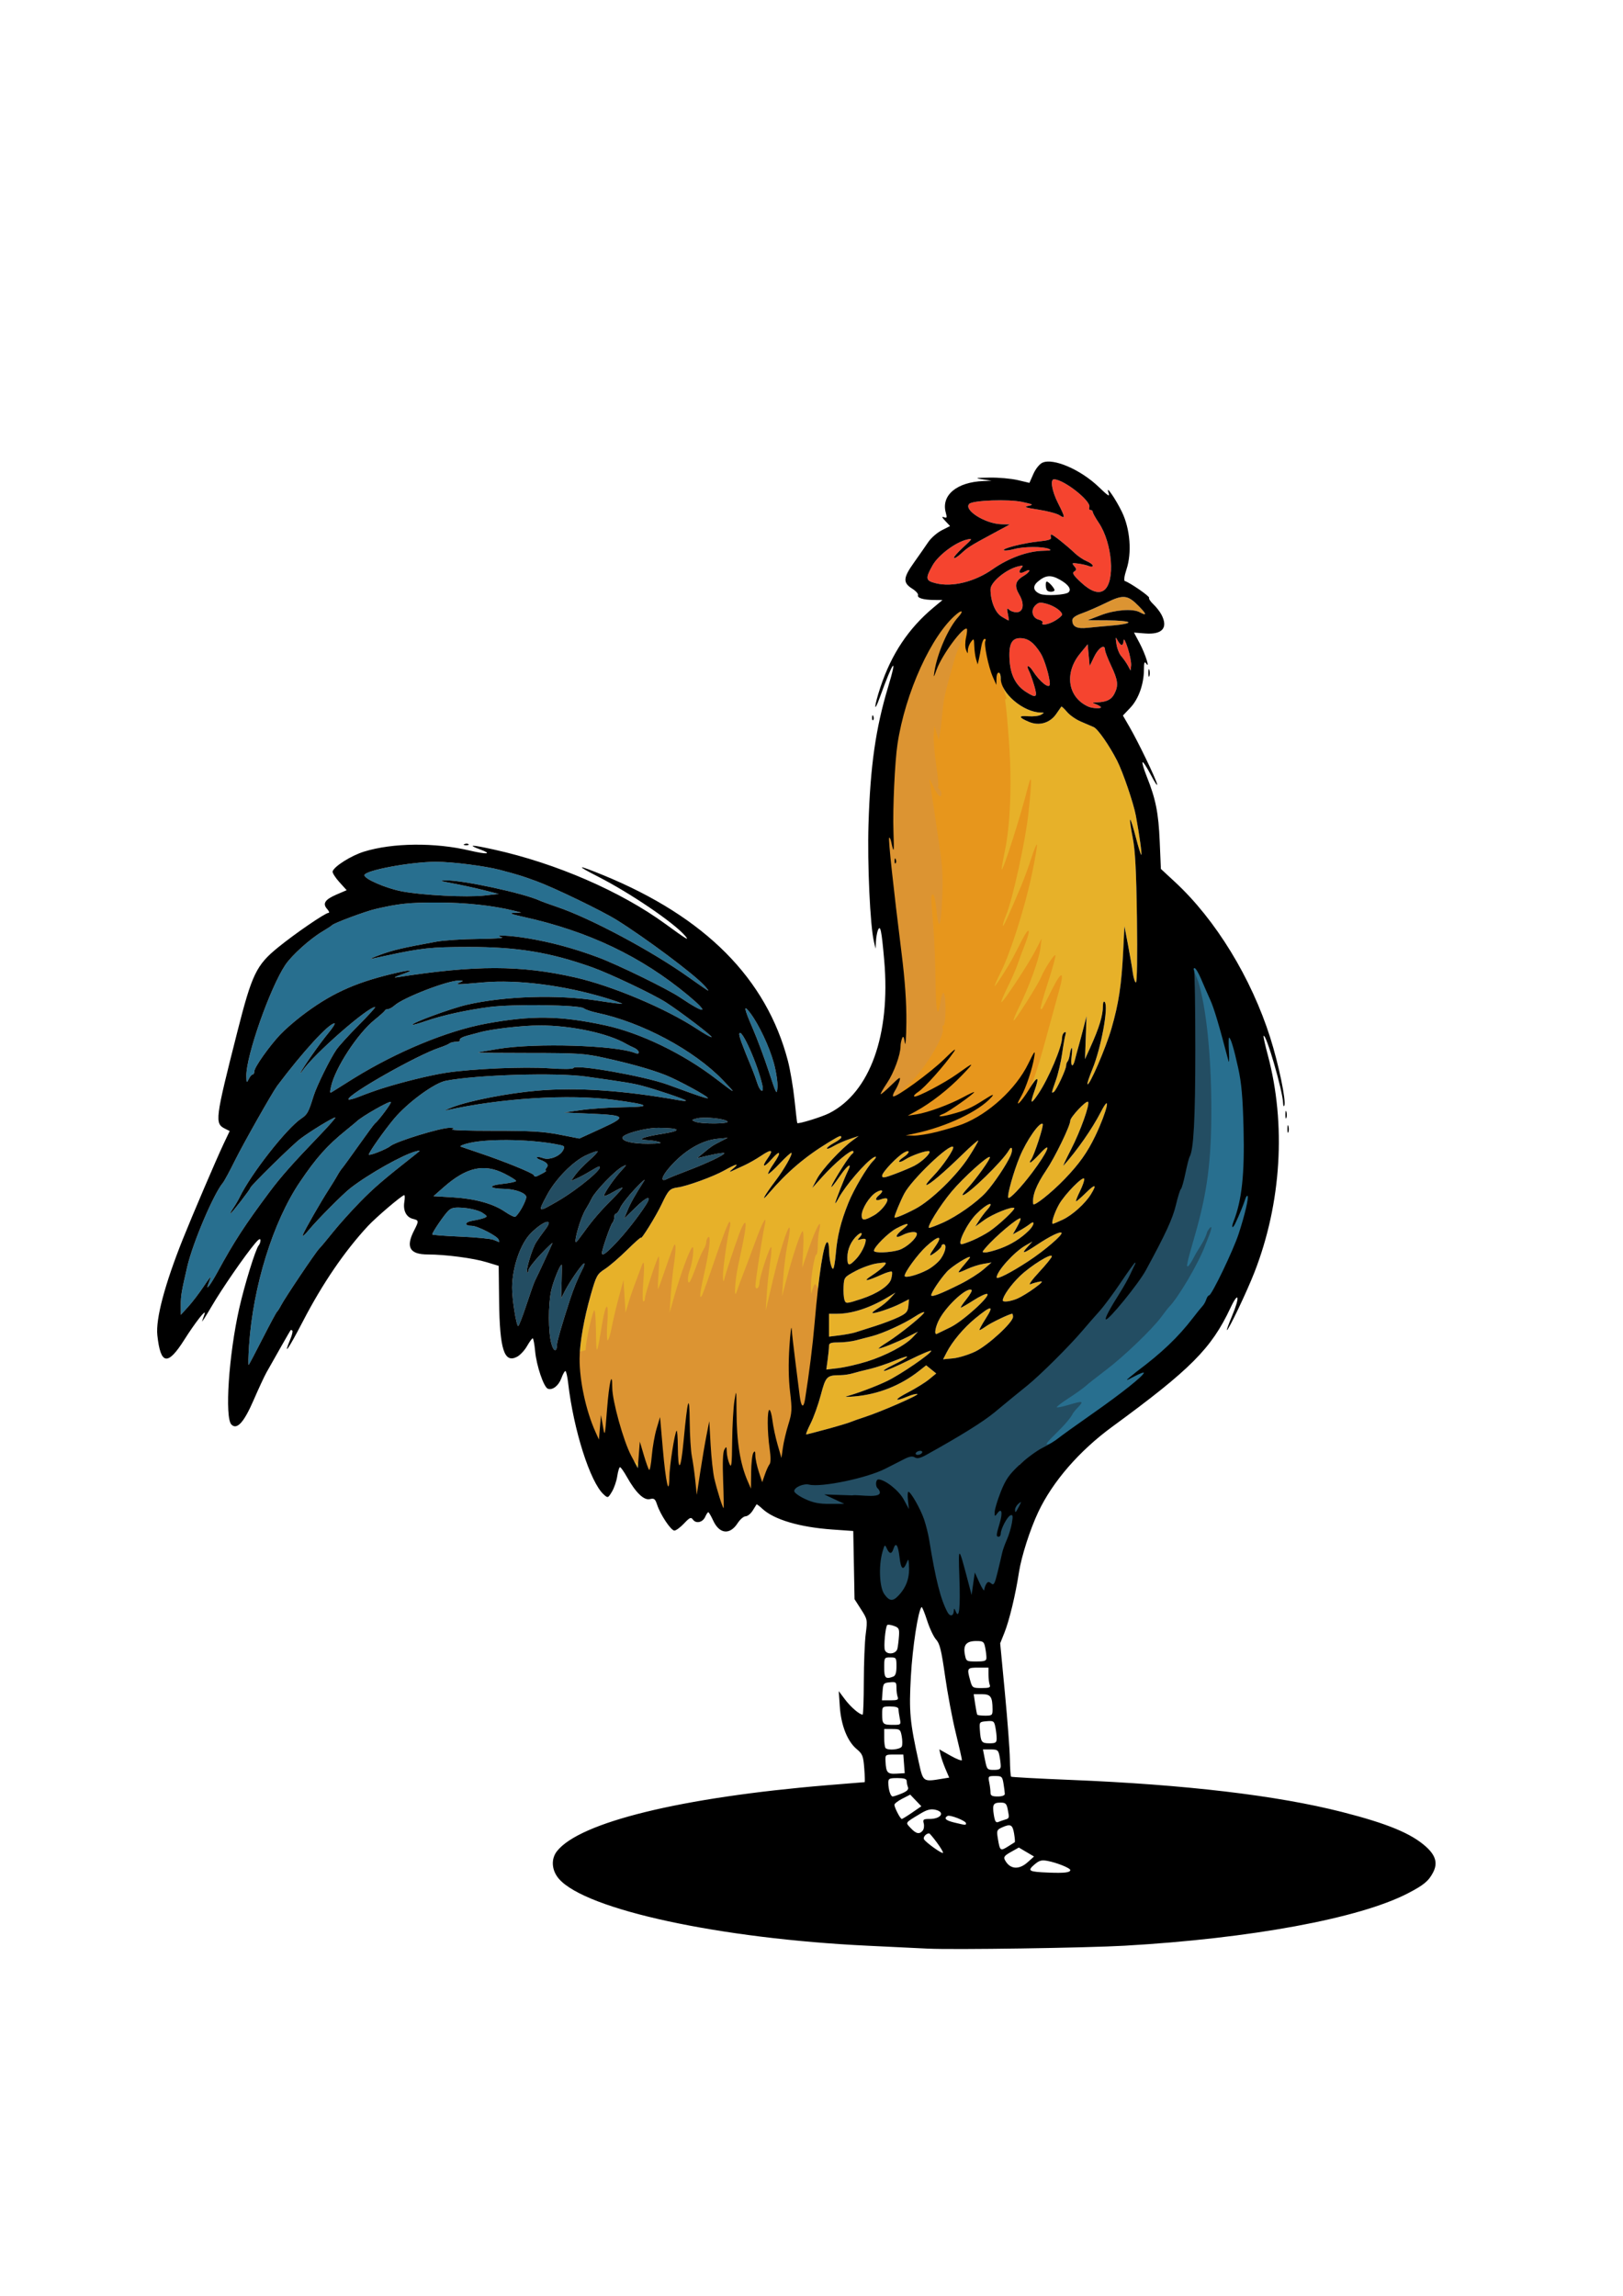 <?xml version="1.0" encoding="UTF-8" standalone="no"?>
<!-- Created with Inkscape (http://www.inkscape.org/) -->

<svg
   width="210mm"
   height="297mm"
   viewBox="0 0 210 297"
   version="1.1"
   id="svg5"
   inkscape:version="1.1.1 (c3084ef, 2021-09-22)"
   sodipodi:docname="drawing.svg"
   xmlns:inkscape="http://www.inkscape.org/namespaces/inkscape"
   xmlns:sodipodi="http://sodipodi.sourceforge.net/DTD/sodipodi-0.dtd"
   xmlns="http://www.w3.org/2000/svg"
   xmlns:svg="http://www.w3.org/2000/svg">
  <sodipodi:namedview
     id="namedview7"
     pagecolor="#ffffff"
     bordercolor="#111111"
     borderopacity="1"
     inkscape:pageshadow="0"
     inkscape:pageopacity="0"
     inkscape:pagecheckerboard="1"
     inkscape:document-units="mm"
     showgrid="false"
     inkscape:zoom="0.81260806"
     inkscape:cx="396.8703"
     inkscape:cy="657.75868"
     inkscape:window-width="1312"
     inkscape:window-height="969"
     inkscape:window-x="-15"
     inkscape:window-y="25"
     inkscape:window-maximized="0"
     inkscape:current-layer="layer1" />
  <defs
     id="defs2" />
  <g
     inkscape:label="Layer 1"
     inkscape:groupmode="layer"
     id="layer1"
     style="display:inline">
    <path
       style="display:inline;fill:#e7b129;fill-opacity:1;stroke-width:0.265"
       d="m 93.566,191.564 c -0.089,-2.336 -0.036,-3.702 0.158,-4.035 0.262,-0.451 0.295,-0.42 0.312,0.29 0.011,0.437 0.163,1.127 0.339,1.535 0.271,0.63 0.325,0.194 0.359,-2.91 0.022,-2.008 0.155,-4.366 0.295,-5.239 0.244,-1.527 0.255,-1.477 0.267,1.341 0.017,4.03 0.468,6.834 1.463,9.11 l 0.405,0.926 0.026,-2.117 c 0.014,-1.164 0.141,-2.295 0.282,-2.514 0.199,-0.308 0.257,-0.23 0.261,0.347 0.002,0.409 0.203,1.353 0.447,2.098 l 0.443,1.354 0.35,-1.012 c 0.193,-0.557 0.464,-1.149 0.603,-1.316 0.159,-0.192 0.162,-0.935 0.006,-2.012 -0.312,-2.159 -0.329,-5.015 -0.029,-5.015 0.125,0 0.303,0.625 0.395,1.389 0.092,0.764 0.391,2.163 0.664,3.109 l 0.497,1.72 0.186,-1.323 c 0.102,-0.728 0.422,-2.082 0.709,-3.009 0.474,-1.528 0.495,-1.923 0.221,-4.217 -0.2,-1.673 -0.228,-3.659 -0.084,-5.855 0.12,-1.828 0.252,-2.847 0.294,-2.265 0.041,0.582 0.257,2.487 0.48,4.233 0.222,1.746 0.475,3.741 0.561,4.432 0.181,1.455 0.494,1.635 0.69,0.397 0.55,-3.478 0.981,-6.915 1.235,-9.856 0.55,-6.372 1.19,-10.451 1.639,-10.451 0.122,0 0.222,0.402 0.222,0.893 0,1.177 0.282,2.547 0.523,2.547 0.106,0 0.267,-0.876 0.357,-1.946 0.195,-2.306 0.652,-4.149 1.635,-6.593 0.693,-1.723 2.401,-4.617 3.191,-5.407 0.467,-0.467 0.492,-0.702 0.048,-0.446 -1.019,0.586 -3.65,3.655 -4.514,5.265 -0.234,0.437 -0.431,0.725 -0.437,0.641 -0.013,-0.189 1.225,-3.334 1.632,-4.146 0.6,-1.197 -0.008,-0.835 -0.988,0.588 -1.685,2.446 -1.455,1.661 0.346,-1.184 0.507,-0.8 1.051,-1.538 1.209,-1.639 0.158,-0.101 0.209,-0.263 0.112,-0.36 -0.24,-0.24 -2.341,1.515 -3.958,3.306 l -1.328,1.472 0.622,-1.189 c 0.622,-1.189 3.094,-3.859 4.591,-4.957 l 0.794,-0.583 -1.185,0.398 c -0.652,0.219 -1.575,0.627 -2.051,0.908 -0.476,0.281 -0.865,0.414 -0.865,0.297 0,-0.118 0.417,-0.438 0.926,-0.713 0.509,-0.274 0.926,-0.591 0.926,-0.703 0,-0.323 -0.17,-0.257 -1.65,0.642 -3.022,1.836 -5.384,3.848 -7.702,6.562 -1.174,1.374 -0.626,0.345 0.865,-1.625 1.095,-1.447 2.214,-3.413 2.041,-3.587 -0.06,-0.06 -0.737,0.553 -1.503,1.363 -0.766,0.81 -1.446,1.421 -1.51,1.356 -0.064,-0.064 0.264,-0.669 0.728,-1.344 1.04,-1.512 0.864,-1.854 -0.283,-0.548 -1.002,1.141 -1.348,1.064 -0.51,-0.113 0.808,-1.134 0.514,-1.253 -0.841,-0.339 -0.629,0.424 -1.619,0.987 -2.201,1.251 -0.582,0.264 -1.296,0.592 -1.587,0.728 -0.382,0.178 -0.345,0.096 0.132,-0.294 0.942,-0.771 0.481,-0.679 -1.128,0.224 -1.403,0.787 -4.804,2.025 -6.015,2.189 -1.012,0.137 -1.212,0.345 -2.055,2.127 -0.744,1.574 -2.708,4.748 -2.708,4.376 0,-0.097 -0.808,0.62 -1.795,1.594 -0.987,0.973 -2.276,2.081 -2.864,2.462 -1.001,0.648 -1.117,0.858 -1.818,3.307 -0.89,3.108 -1.448,6.297 -1.454,8.304 -0.008,2.861 0.825,6.714 2.038,9.42 l 0.462,1.031 0.136,-1.587 0.136,-1.587 0.249,1.455 c 0.242,1.413 0.258,1.349 0.529,-2.163 0.272,-3.515 0.675,-5.204 0.678,-2.842 0.002,1.717 1.448,6.92 2.442,8.792 l 0.863,1.625 0.132,-1.714 0.132,-1.714 0.508,1.72 c 0.279,0.946 0.589,1.815 0.688,1.931 0.099,0.116 0.257,-0.696 0.35,-1.805 0.094,-1.109 0.373,-2.693 0.62,-3.519 l 0.45,-1.502 0.357,4.101 c 0.382,4.39 0.814,6.28 0.846,3.704 0.019,-1.482 0.687,-5.785 0.938,-6.036 0.076,-0.076 0.146,0.805 0.156,1.957 0.032,3.562 0.379,3.284 0.745,-0.597 0.53,-5.621 0.758,-6.351 0.794,-2.547 0.017,1.775 0.143,3.8 0.28,4.498 0.137,0.698 0.336,2.103 0.442,3.122 l 0.193,1.852 0.445,-2.91 c 0.245,-1.601 0.609,-3.744 0.81,-4.763 l 0.364,-1.852 0.172,3.043 c 0.095,1.673 0.309,3.638 0.477,4.366 0.337,1.463 1.08,3.836 1.201,3.836 0.043,0 0.017,-1.589 -0.057,-3.531 z"
       id="path95959" />
    <path
       style="display:inline;fill:#e7b129;fill-opacity:1;stroke-width:0.265"
       d="m 121.331,146.4 c 1.165,-0.298 2.614,-0.736 3.219,-0.973 3.401,-1.336 6.901,-4.553 8.494,-7.805 0.855,-1.747 0.927,-1.828 0.779,-0.867 -0.225,1.448 -1.094,4.052 -1.7,5.093 -0.972,1.669 -0.041,0.836 1.034,-0.926 1.124,-1.842 1.39,-1.767 0.696,0.198 -0.613,1.736 -0.478,1.834 0.508,0.368 1.33,-1.975 3.063,-6.073 3.063,-7.242 0,-0.277 0.132,-0.585 0.293,-0.685 0.191,-0.118 0.239,-0.008 0.138,0.315 -0.085,0.273 -0.276,1.362 -0.425,2.421 -0.149,1.059 -0.509,2.602 -0.8,3.43 -0.613,1.745 -0.612,1.739 -0.265,1.525 0.318,-0.197 1.588,-2.918 1.588,-3.404 0,-0.19 0.084,-0.429 0.186,-0.531 0.103,-0.103 0.229,-0.507 0.282,-0.899 0.052,-0.392 0.164,-0.774 0.248,-0.85 0.084,-0.075 0.077,0.435 -0.014,1.133 -0.165,1.258 0.158,1.543 0.439,0.387 0.08,-0.33 0.281,-1.075 0.447,-1.658 0.166,-0.582 0.469,-1.713 0.674,-2.514 l 0.372,-1.455 -0.099,2.778 -0.099,2.778 0.661,-1.455 c 1.178,-2.595 1.665,-4.185 1.665,-5.441 0,-0.438 0.095,-0.645 0.228,-0.498 0.523,0.577 -0.46,5.941 -1.593,8.688 -0.416,1.008 -0.704,1.885 -0.641,1.949 0.25,0.25 2.385,-4.698 3.108,-7.203 0.935,-3.24 1.296,-5.611 1.512,-9.929 l 0.165,-3.307 0.456,2.381 c 0.251,1.31 0.532,2.947 0.625,3.638 0.093,0.691 0.278,1.257 0.411,1.257 0.142,0 0.194,-3.39 0.127,-8.268 -0.086,-6.244 -0.221,-8.81 -0.551,-10.48 -0.241,-1.216 -0.387,-2.261 -0.326,-2.322 0.061,-0.061 0.388,0.962 0.726,2.273 0.338,1.311 0.66,2.338 0.716,2.283 0.099,-0.099 -0.224,-2.423 -0.702,-5.049 -0.29,-1.591 -1.683,-5.674 -2.437,-7.144 -1.015,-1.976 -2.481,-4.081 -3.012,-4.324 -0.291,-0.133 -1.043,-0.457 -1.67,-0.719 -0.628,-0.262 -1.436,-0.827 -1.797,-1.256 -0.361,-0.429 -0.689,-0.735 -0.731,-0.68 -0.041,0.055 -0.34,0.483 -0.664,0.953 -0.809,1.172 -2.205,1.577 -3.521,1.021 -1.38,-0.582 -1.407,-0.831 -0.08,-0.725 0.629,0.05 1.362,-0.036 1.628,-0.19 0.466,-0.271 0.465,-0.282 -0.014,-0.29 -2.281,-0.037 -5.186,-2.513 -5.189,-4.424 -0.002,-0.963 -0.528,-0.993 -0.549,-0.031 l -0.019,0.876 -0.467,-1.058 c -0.562,-1.273 -1.175,-4.267 -0.949,-4.633 0.089,-0.144 0.041,-0.262 -0.106,-0.262 -0.148,0 -0.34,0.446 -0.428,0.992 -0.088,0.546 -0.229,1.29 -0.315,1.654 l -0.155,0.661 -0.2,-0.661 c -0.11,-0.364 -0.216,-1.138 -0.235,-1.72 -0.033,-0.99 -0.06,-1.025 -0.423,-0.545 -0.214,0.282 -0.396,0.759 -0.405,1.058 -0.017,0.537 -0.02,0.537 -0.244,-0.018 -0.127,-0.315 -0.126,-1.012 0.002,-1.58 0.126,-0.559 0.176,-1.071 0.111,-1.136 -0.42,-0.42 -3.205,3.33 -3.91,5.263 -0.394,1.081 -0.421,1.105 -0.289,0.265 0.376,-2.402 1.797,-5.645 3.102,-7.077 0.663,-0.727 0.518,-0.98 -0.214,-0.375 -3.255,2.687 -6.67,10.186 -7.67,16.844 -0.341,2.268 -0.622,8.348 -0.52,11.245 0.1,2.829 0.06,3.012 -0.296,1.358 -0.074,-0.345 -0.191,-0.57 -0.26,-0.501 -0.135,0.135 0.538,6.391 1.601,14.886 0.457,3.656 0.651,6.437 0.627,8.996 -0.02,2.037 -0.108,3.228 -0.197,2.646 -0.123,-0.805 -0.209,-0.942 -0.359,-0.574 -0.109,0.267 -0.198,0.724 -0.198,1.018 0,1.093 -0.862,3.441 -1.746,4.755 -0.502,0.747 -0.874,1.397 -0.825,1.446 0.049,0.049 0.663,-0.474 1.364,-1.162 1.076,-1.054 1.245,-1.146 1.082,-0.589 -0.107,0.364 -0.37,0.94 -0.585,1.28 -0.215,0.34 -0.331,0.677 -0.259,0.749 0.268,0.268 4.869,-3.079 6.651,-4.838 1.205,-1.19 1.624,-1.501 1.206,-0.895 -1.176,1.705 -3.777,4.625 -4.584,5.146 -0.439,0.283 -0.67,0.558 -0.512,0.611 0.358,0.119 3.893,-1.739 5.522,-2.903 2.291,-1.637 2.342,-1.623 0.625,0.164 -1.736,1.807 -4.007,3.579 -5.953,4.645 l -1.058,0.58 1.123,-0.175 c 1.478,-0.231 4.279,-1.257 6.053,-2.218 0.783,-0.424 1.423,-0.722 1.423,-0.663 0,0.204 -3.31,2.548 -3.939,2.789 -1.063,0.407 -0.504,0.469 0.897,0.099 1.929,-0.51 2.617,-0.811 4.305,-1.886 1.131,-0.721 1.381,-0.812 0.986,-0.361 -1.611,1.839 -5.845,3.848 -9.922,4.707 l -1.191,0.251 1.014,0.032 c 0.558,0.018 1.968,-0.212 3.133,-0.509 z"
       id="path96031" />
    <path
       style="display:inline;fill:#286f8f;stroke-width:0.265"
       d="m 152.861,149.654 c 2.209,-8.642 -0.227,-19.954 -1.123,-26.736 -0.405,-2.826 6.446,2.576 7.612,5.666 1.185,3.14 4.02,24.779 3.513,28.639 -5.441,14.036 -14.988,20.954 -28.578,33.259 -3.233,3.916 -1.363,-8.341 2.621,-14.354 9.306,-6.36 13.404,-16.491 15.956,-26.474 z"
       id="path1198"
       sodipodi:nodetypes="acsccca" />
    <path
       style="display:inline;fill:#234d62;stroke-width:0.265"
       d="m 153.773,123.841 c -2.049,-0.082 -0.065,6.441 -0.066,11.93 -0.002,9.004 -0.322,13.034 -0.846,13.883 -2.475,5.49 -5.058,11.25 -8.383,16.271 -0.955,1.419 -2.717,3.08 -3.27,3.691 -0.553,0.611 -1.541,1.742 -2.195,2.514 -1.697,2 -4.38,4.664 -6.082,6.046 -1.108,1.929 -3.658,3.016 -4.237,3.47 -5.466,3.897 -16.109,7.811 -23.996,9.358 -0.723,-0.177 -1.933,0.349 -1.933,0.841 0,0.202 -2.021,1.187 -1.257,1.543 3.679,2.845 6.551,3.414 11.984,3.384 -0.953,3.37 -0.932,5.711 -0.514,10.405 0.331,0.618 6.374,0.215 6.404,-0.489 0.015,-0.362 1.249,3.892 3.835,3.68 2.587,-1.299 5.538,-2.852 5.538,-2.852 0,0 0.617,-3.156 0.861,-4.139 0.242,-0.989 1.031,-2.096 1.107,-2.46 0.366,-1.339 1.559,-3.06 1.799,-4.432 1.309,-6.516 -0.049,-4.126 -0.63,-6.966 0.902,-0.847 2.777,-1.842 4.782,-3.079 -3.27,1.485 0.779,-1.317 2.075,-3.442 0,-0.097 0.32,-0.51 0.711,-0.918 0.821,-0.857 0.687,-0.893 -1.218,-0.327 -0.768,0.228 -1.447,0.365 -1.508,0.304 -0.061,-0.061 0.636,-0.595 1.548,-1.188 0.912,-0.592 1.896,-1.295 2.187,-1.561 0.291,-0.266 1.473,-1.199 2.626,-2.072 2.336,-1.768 5.974,-5.257 7.172,-6.879 0.43,-0.582 0.842,-1.118 0.916,-1.191 1.24,-1.226 3.842,-5.636 4.763,-8.07 0.11,-0.291 0.334,-0.862 0.498,-1.269 0.472,-1.175 0.344,-1.456 -0.233,-0.51 -0.311,1.191 -1.129,2.183 -1.625,3.122 -0.332,0.665 -0.715,1.278 -0.851,1.362 -0.293,0.181 -0.178,-0.344 0.883,-4.028 1.605,-5.573 2.129,-9.63 2.117,-16.404 -0.011,-6.806 -0.652,-12.992 -1.7,-16.404 l -1.261,-3.124"
       id="path1194"
       sodipodi:nodetypes="ccccsscccscccsccccccccssssssscsscccsscc" />
    <path
       style="display:inline;fill:#dc9432;fill-opacity:1;stroke-width:0.265"
       d="m 144.101,80.906 c 1.126,-0.095 1.982,-0.277 1.903,-0.406 -0.08,-0.129 -1.298,-0.24 -2.709,-0.248 l -2.564,-0.014 1.72,-0.657 c 1.815,-0.694 4.101,-0.869 5.008,-0.383 0.953,0.51 0.924,0.279 -0.094,-0.764 -1.456,-1.491 -2.016,-1.551 -4.237,-0.458 -1.028,0.506 -2.434,1.119 -3.125,1.362 -0.84,0.296 -1.257,0.593 -1.257,0.897 0,0.846 0.584,1.136 1.984,0.985 0.728,-0.078 2.244,-0.22 3.37,-0.315 z"
       id="path22059"
       sodipodi:nodetypes="csscsscsssscc" />
    <path
       style="display:inline;fill:#e7961c;fill-opacity:1;stroke-width:0.265"
       d="m 127.326,145.296 c 5.13,0.886 6.445,-5.294 8.685,-13.414 0.382,-1.395 0.858,-3.131 1.06,-3.859 0.685,-2.476 0.275,-2.473 -0.965,0.008 -1.408,2.815 -1.296,2.625 -1.455,2.466 -0.07,-0.07 0.352,-1.593 0.937,-3.383 0.586,-1.79 1.024,-3.38 0.973,-3.533 -0.089,-0.268 -1.431,1.784 -1.863,2.85 -0.364,0.897 -3.416,5.725 -3.54,5.6 -0.065,-0.065 0.231,-0.815 0.657,-1.666 1.263,-2.521 2.615,-6.215 2.794,-7.634 l 0.167,-1.323 -0.742,1.455 c -0.898,1.762 -4.31,6.94 -4.468,6.782 -0.062,-0.062 0.297,-0.929 0.798,-1.926 0.501,-0.997 1.093,-2.349 1.316,-3.004 0.222,-0.655 0.658,-1.832 0.968,-2.615 0.776,-1.962 0.531,-2.324 -0.376,-0.556 -0.41,0.798 -0.929,1.809 -1.154,2.245 -0.621,1.203 -2.42,3.997 -2.423,3.763 -0.001,-0.113 0.367,-0.938 0.818,-1.832 1.21,-2.398 3.079,-8.269 3.971,-12.476 0.43,-2.03 0.741,-3.814 0.691,-3.966 -0.05,-0.151 -0.374,0.611 -0.719,1.694 -0.345,1.083 -0.952,2.742 -1.349,3.688 -1.572,3.741 -2.342,5.409 -2.348,5.085 -0.004,-0.187 0.179,-0.782 0.407,-1.323 0.847,-2.01 2.532,-9.681 2.906,-13.232 0.486,-4.609 0.449,-5.427 -0.14,-3.097 -0.903,3.57 -3.145,10.577 -3.325,10.393 -0.04,-0.041 0.15,-1.146 0.424,-2.456 0.696,-3.335 0.904,-8.712 0.536,-13.891 -0.171,-2.401 -0.377,-4.708 -0.458,-5.126 -0.101,-0.518 -0.055,-0.703 0.145,-0.58 l -1.44,-4.755 c 1.143,-4.134 -0.916,-6.429 -3.147,-7.212 -2.231,-0.783 -5.163,0.475 -6.825,4.504 -3.324,8.058 -5.037,22.834 -4.257,29.74 0.294,4.522 1.214,16.682 1.252,21.396 -1.387,2.955 -2.297,8.604 -2.297,8.604 3.171,-0.166 0.567,6.001 3.645,5.223 1.228,-1.104 9.658,-2.041 10.143,-2.64 z"
       id="path16837"
       sodipodi:nodetypes="ccscssssssscssssssscssssscssscsssccssccccc" />
    <path
       style="display:inline;fill:#dc9432;fill-opacity:1;stroke-width:0.265"
       d="m 93.549,197.211 c 0,0 6.609,-7.425 4.38,-3.911 0.693,-1.55 2.309,-3.447 3.999,-4.555 l 2.106,-5.08 c 1.437,-0.012 1.106,-6.333 1.704,-7.649 0.134,-0.089 0.236,-1.205 0.227,-2.481 -0.009,-1.276 0.093,-2.81 0.228,-3.411 0.359,-1.599 -0.511,-4.248 -0.776,-3.973 -0.125,0.13 -0.28,0.534 -0.346,0.898 -0.083,0.461 -0.13,0.347 -0.155,-0.375 -0.043,-1.232 0.474,-4.387 0.719,-4.387 0.094,0 0.171,-0.506 0.171,-1.124 0,-0.618 0.091,-1.537 0.203,-2.042 0.389,-1.755 -0.4,-0.382 -1.324,2.304 l -0.888,2.583 0.13,-2.486 c 0.073,-1.403 0.03,-2.382 -0.099,-2.249 -0.309,0.319 -1.251,3.151 -2.014,6.057 l -0.626,2.381 0.154,-2.381 c 0.085,-1.31 0.32,-3.193 0.523,-4.184 0.634,-3.096 0.293,-3.121 -0.647,-0.049 -0.59,1.93 -0.823,2.825 -1.648,6.35 l -0.496,2.117 0.135,-2.117 c 0.074,-1.164 0.266,-2.983 0.427,-4.042 0.16,-1.059 0.227,-1.99 0.148,-2.069 -0.178,-0.178 -1.518,3.905 -1.518,4.628 0,0.289 -0.119,0.599 -0.265,0.689 -0.146,0.09 -0.262,-0.052 -0.259,-0.315 0.008,-0.692 0.853,-6.177 1.216,-7.887 0.303,-1.431 -0.307,-0.358 -1.205,2.117 -0.475,1.31 -1.166,3.155 -1.536,4.101 -0.37,0.946 -0.764,2.017 -0.877,2.381 -0.395,1.281 -0.264,-1.346 0.165,-3.307 0.857,-3.917 1.105,-5.435 0.909,-5.556 -0.112,-0.069 -0.452,0.557 -0.756,1.392 -0.726,1.995 -1.828,5.349 -1.976,6.016 -0.065,0.294 -0.129,0.117 -0.143,-0.397 -0.026,-0.937 0.551,-5.078 0.894,-6.416 0.103,-0.4 0.081,-0.728 -0.047,-0.728 -0.129,0 -0.929,2.054 -1.779,4.564 -0.85,2.51 -1.646,4.743 -1.771,4.961 -0.384,0.674 -0.293,-0.285 0.256,-2.702 0.679,-2.988 0.924,-5.064 0.572,-4.846 -0.152,0.094 -0.277,0.376 -0.277,0.626 0,0.25 -0.158,0.69 -0.351,0.977 -0.193,0.287 -0.628,1.296 -0.967,2.242 -0.339,0.946 -0.717,1.833 -0.84,1.971 -0.294,0.331 -0.291,-0.698 0.005,-1.491 0.396,-1.062 0.643,-3.291 0.33,-2.989 -0.363,0.352 -1.475,3.376 -2.284,6.212 l -0.642,2.249 0.148,-2.249 c 0.081,-1.237 0.256,-2.963 0.388,-3.836 0.279,-1.843 0.312,-2.935 0.083,-2.706 -0.088,0.088 -0.576,1.388 -1.083,2.888 -0.508,1.5 -0.969,2.775 -1.025,2.833 -0.056,0.058 -0.027,-0.865 0.064,-2.051 0.091,-1.186 0.101,-2.155 0.022,-2.155 -0.179,0 -1.786,4.878 -1.786,5.423 0,0.219 -0.093,0.398 -0.207,0.398 -0.114,0 -0.119,-1.097 -0.012,-2.438 0.194,-2.423 0.126,-3.123 -0.207,-2.164 -0.096,0.275 -0.448,1.215 -0.781,2.088 -0.334,0.873 -0.763,2.123 -0.954,2.778 l -0.347,1.191 -0.135,-2.117 -0.135,-2.117 -0.604,2.234 c -0.332,1.228 -0.746,2.985 -0.92,3.903 -0.174,0.918 -0.409,1.669 -0.522,1.669 -0.113,0 -0.13,-1.042 -0.038,-2.315 0.204,-2.812 -0.196,-2.695 -0.679,0.198 -0.705,4.217 -0.749,4.268 -0.798,0.926 -0.029,-2.016 -0.128,-2.982 -0.271,-2.646 -0.38,0.896 -1.064,4.184 -1.064,5.109 -2.91,0.712 -1.851,0.712 -1.851,0.712 -0.885,0.216 -0.049,5.287 1.137,7.112 2.428,3.736 1.337,10.696 3.445,8.487 4.282,-4.487 4.017,-1.059 8.586,4.851 3.062,-2.459 3.062,-2.459 6.458,1.377 z"
       id="path19704"
       sodipodi:nodetypes="cccccssssssssscssscsssscssssssssssssssssssssssssscsscssssssssssssscccssssssscssscc" />
    <path
       id="path68909"
       style="display:inline;fill:#f5442f;fill-opacity:1;stroke-width:0.265"
       d="m 142.451,91.502 c 0,-0.077 -0.268,-0.248 -0.595,-0.38 -0.593,-0.238 -0.593,-0.239 0.066,-0.26 1.24,-0.038 1.873,-0.344 2.26,-1.092 0.559,-1.081 0.483,-1.758 -0.408,-3.641 -0.436,-0.923 -0.794,-1.845 -0.794,-2.051 0,-0.815 -0.834,-0.305 -1.393,0.852 l -0.592,1.226 -0.132,-1.403 -0.132,-1.403 -0.997,1.22 c -2.073,2.537 -1.561,5.695 1.112,6.855 0.504,0.219 1.605,0.271 1.605,0.076 z m -8.641,-2.836 c -0.226,-0.764 -0.527,-1.608 -0.669,-1.875 -0.428,-0.806 -0.028,-0.806 0.491,-2.64e-4 0.951,1.476 2.205,2.437 2.205,1.69 0,-0.881 -0.692,-3.191 -1.191,-3.976 -0.865,-1.36 -1.574,-1.903 -2.547,-1.949 -1.199,-0.057 -1.616,0.772 -1.466,2.919 0.131,1.889 0.818,3.203 2.105,4.027 1.37,0.877 1.54,0.745 1.073,-0.835 z m 12.107,-4.829 c -0.279,-0.873 -0.518,-1.32 -0.531,-0.992 -0.013,0.327 -0.125,0.595 -0.248,0.595 -0.123,0 -0.363,-0.268 -0.533,-0.595 -0.269,-0.517 -0.289,-0.456 -0.151,0.463 0.087,0.582 0.372,1.296 0.633,1.587 0.261,0.291 0.638,0.827 0.837,1.191 l 0.362,0.661 0.07,-0.661 c 0.039,-0.364 -0.158,-1.376 -0.437,-2.249 z m -9.353,-3.569 c 0.473,-0.288 0.86,-0.627 0.86,-0.752 0,-0.427 -0.994,-1.128 -1.989,-1.403 -0.844,-0.233 -1.067,-0.201 -1.479,0.211 -0.632,0.632 -0.386,1.628 0.456,1.84 0.345,0.087 0.562,0.264 0.482,0.394 -0.265,0.428 0.795,0.244 1.671,-0.29 z m -6.158,-0.863 c -0.148,-0.703 -0.118,-0.8 0.164,-0.529 0.19,0.182 0.617,0.331 0.949,0.331 0.9,0 1.075,-1.079 0.368,-2.275 -0.674,-1.142 -0.535,-1.78 0.526,-2.406 0.877,-0.518 1.08,-1.055 0.226,-0.598 -0.688,0.368 -0.961,0.139 -0.498,-0.419 0.309,-0.372 0.261,-0.399 -0.425,-0.232 -1.552,0.376 -3.552,2.037 -3.552,2.95 0,1.541 0.603,3.034 1.427,3.537 0.452,0.276 0.861,0.501 0.909,0.502 0.048,5.29e-4 0.006,-0.386 -0.094,-0.859 z m 12.442,-3.047 c 1.483,-1.09 1.09,-6.107 -0.685,-8.737 -0.424,-0.628 -0.77,-1.254 -0.77,-1.393 0,-0.138 -0.132,-0.251 -0.293,-0.251 -0.161,0 -0.23,-0.163 -0.154,-0.362 0.295,-0.768 -3.304,-3.607 -4.572,-3.607 -0.524,0 -0.267,1.525 0.517,3.072 0.952,1.878 0.978,2.086 0.193,1.572 -0.333,-0.218 -1.553,-0.542 -2.712,-0.72 -1.698,-0.261 -1.953,-0.356 -1.314,-0.488 0.717,-0.148 0.64,-0.197 -0.794,-0.51 -1.753,-0.383 -6.386,-0.217 -6.848,0.246 -0.793,0.793 2.087,2.602 4.202,2.64 l 1.058,0.019 -2.117,1.14 c -2.999,1.614 -3.306,1.807 -4.189,2.624 -0.434,0.401 -0.855,0.664 -0.936,0.583 -0.081,-0.081 0.444,-0.692 1.166,-1.358 1.254,-1.156 1.277,-1.202 0.519,-1.028 -1.483,0.342 -3.709,2.01 -4.457,3.34 -0.959,1.706 -0.909,1.984 0.422,2.314 2.134,0.529 5.023,-0.182 7.342,-1.807 2.096,-1.469 4.562,-2.365 6.596,-2.396 0.919,-0.014 1.082,-0.073 0.68,-0.246 -0.751,-0.323 -3.257,-0.312 -4.448,0.018 -0.554,0.154 -1.15,0.231 -1.323,0.172 -0.511,-0.175 2.444,-0.942 4.395,-1.141 1.357,-0.138 1.766,-0.272 1.662,-0.542 -0.076,-0.197 -0.052,-0.358 0.052,-0.356 0.218,0.003 1.954,1.382 3.042,2.416 0.404,0.384 1.089,0.845 1.521,1.024 0.433,0.179 0.787,0.443 0.787,0.587 0,0.149 -0.199,0.174 -0.463,0.06 -0.255,-0.111 -0.878,-0.259 -1.385,-0.329 -0.847,-0.118 -0.891,-0.091 -0.546,0.325 0.325,0.392 0.325,0.486 -0.004,0.696 -0.301,0.192 -0.114,0.489 0.908,1.435 1.243,1.151 2.261,1.493 2.945,0.99 z" />
    <path
       id="path68831"
       style="display:inline;fill:#234d62;fill-opacity:1;stroke-width:0.265"
       d="m 72.068,173.936 c 0.004,-0.394 0.697,-2.794 1.646,-5.696 0.521,-1.595 1.013,-2.793 1.723,-4.196 0.211,-0.416 0.256,-0.678 0.1,-0.582 -0.366,0.226 -1.835,2.363 -2.456,3.572 l -0.483,0.941 0.068,-2.183 c 0.037,-1.201 0.041,-2.183 0.007,-2.183 -0.222,0.002 -1.116,2.225 -1.362,3.387 -0.39,1.839 -0.379,5.295 0.021,6.791 0.295,1.104 0.725,1.191 0.736,0.148 z m -3.964,-5.101 c 0.49,-1.492 0.984,-2.891 1.097,-3.109 0.318,-0.616 2.171,-4.598 2.277,-4.895 0.052,-0.146 -0.626,0.496 -1.508,1.425 -0.881,0.929 -1.602,1.872 -1.602,2.095 0,0.223 -0.071,0.334 -0.157,0.248 -0.215,-0.215 0.622,-3.021 1.154,-3.871 0.238,-0.38 0.775,-1.137 1.195,-1.683 1.181,-1.536 -0.197,-1.179 -1.866,0.484 -1.353,1.348 -2.414,4.423 -2.434,7.052 -0.011,1.443 0.549,4.966 0.79,4.966 0.089,0 0.563,-1.22 1.054,-2.712 z m 11.516,-7.944 c 1.285,-1.336 2.994,-3.506 3.963,-5.029 0.827,-1.301 0.16,-1.126 -1.353,0.354 l -1.472,1.44 0.434,-1.058 c 0.393,-0.958 0.935,-1.924 2.155,-3.836 0.232,-0.364 -0.299,0.103 -1.18,1.038 -0.881,0.935 -1.741,2.036 -1.911,2.447 -0.17,0.411 -0.414,0.748 -0.542,0.748 -0.128,0 -0.232,0.214 -0.232,0.476 0,0.262 -0.109,0.589 -0.242,0.728 -0.237,0.246 -1.346,3.432 -1.346,3.867 0,0.463 0.441,0.163 1.727,-1.174 z m -7.517,-5.466 c 2.741,-1.58 6.243,-4.516 5.388,-4.516 -0.076,0 -0.582,0.272 -1.124,0.605 -0.543,0.333 -1.324,0.751 -1.735,0.93 l -0.748,0.325 0.555,-0.78 c 0.305,-0.429 1.107,-1.265 1.781,-1.859 0.674,-0.594 1.173,-1.132 1.108,-1.197 -0.065,-0.065 -0.738,0.169 -1.496,0.52 -1.699,0.787 -3.955,3.086 -5.056,5.152 -1.212,2.273 -1.201,2.279 1.328,0.821 z m 16.902,-4.001 c 2.574,-0.976 4.872,-2.082 4.695,-2.258 -0.066,-0.066 -0.882,0.055 -1.812,0.269 l -1.692,0.389 0.794,-0.654 c 1.105,-0.911 1.206,-0.979 2.249,-1.509 l 0.926,-0.47 -1.323,0.124 c -2.094,0.197 -4.421,1.6 -6.286,3.791 -0.993,1.167 -1.117,1.863 -0.25,1.408 0.248,-0.13 1.463,-0.621 2.7,-1.09 z m -3.704,-3.69 c -0.364,-0.117 -1.078,-0.227 -1.587,-0.246 -1.414,-0.052 -0.486,-0.423 2.08,-0.83 2.524,-0.401 2.287,-0.727 -0.548,-0.757 -1.726,-0.018 -4.706,0.794 -4.706,1.283 0,0.471 1.322,0.779 3.307,0.771 1.444,-0.006 1.907,-0.076 1.455,-0.22 z m 8.822,-2.661 c -0.375,-0.375 -3.03,-0.633 -3.97,-0.386 -0.686,0.18 -0.705,0.216 -0.222,0.413 0.824,0.336 4.53,0.312 4.192,-0.027 z m -18.597,14.369 c 1.126,-1.575 2.145,-2.761 3.753,-4.366 0.693,-0.692 1.26,-1.328 1.26,-1.414 0,-0.086 -0.536,0.157 -1.191,0.541 -0.655,0.384 -1.191,0.601 -1.191,0.483 0,-0.333 1.305,-2.224 2.219,-3.215 0.762,-0.826 0.774,-0.867 0.163,-0.551 -0.921,0.477 -3.493,3.133 -3.96,4.09 -0.213,0.437 -0.576,1.091 -0.808,1.455 -0.624,0.982 -1.569,4.233 -1.231,4.233 0.048,0 0.492,-0.566 0.985,-1.257 z" />
    <path
       id="path68827"
       style="display:inline;fill:#286f8f;fill-opacity:1;stroke-width:0.265"
       d="m 33.992,173.135 c 0.926,-1.819 1.758,-3.367 1.85,-3.44 0.092,-0.073 0.32,-0.43 0.508,-0.794 0.495,-0.961 4.484,-6.9 4.943,-7.359 0.214,-0.214 1.019,-1.176 1.788,-2.138 0.769,-0.962 2.338,-2.71 3.487,-3.886 1.806,-1.849 3.052,-2.919 7.143,-6.138 0.751,-0.591 0.753,-0.599 0.104,-0.434 -1.661,0.423 -6.142,2.943 -8.493,4.776 -0.988,0.771 -4.266,4.07 -5.352,5.389 -0.54,0.655 -0.896,0.953 -0.792,0.661 0.216,-0.606 2.264,-4.188 3.404,-5.953 0.423,-0.655 0.91,-1.453 1.084,-1.773 0.173,-0.32 0.449,-0.737 0.613,-0.926 0.164,-0.189 1.141,-1.534 2.171,-2.989 1.031,-1.455 1.953,-2.705 2.049,-2.778 0.473,-0.358 2.199,-2.677 2.08,-2.796 -0.174,-0.174 -3.81,1.9 -4.436,2.53 -0.073,0.073 -0.668,0.566 -1.323,1.096 -2.496,2.017 -3.883,3.57 -6.027,6.746 -3.468,5.138 -6.053,13.452 -6.569,21.131 -0.098,1.455 -0.119,2.586 -0.047,2.514 0.072,-0.073 0.888,-1.621 1.814,-3.44 z m -7.615,-6.747 c 0.58,-0.873 0.978,-1.379 0.884,-1.124 -0.093,0.255 -0.246,0.671 -0.34,0.926 -0.323,0.873 0.35,-0.027 1.236,-1.654 2.12,-3.892 3.55,-6.093 6.691,-10.3 1.501,-2.01 3.044,-3.753 6.513,-7.358 1.227,-1.275 2.135,-2.318 2.019,-2.318 -0.304,0 -3.268,1.811 -4.514,2.758 -1.097,0.834 -6.482,6.121 -6.482,6.364 0,0.181 -2.434,3.313 -2.574,3.313 -0.059,0 0.114,-0.327 0.386,-0.728 0.272,-0.4 0.638,-1.025 0.814,-1.389 1.462,-3.022 6.081,-8.917 7.981,-10.185 0.777,-0.519 0.929,-0.797 1.585,-2.912 0.401,-1.293 2.144,-4.826 2.964,-6.011 0.331,-0.477 1.636,-1.91 2.901,-3.183 1.265,-1.273 2.21,-2.315 2.1,-2.315 -0.962,0 -7.88,6.054 -9.372,8.202 -0.253,0.364 -0.374,0.483 -0.269,0.265 0.347,-0.72 2.524,-3.814 3.585,-5.093 0.573,-0.691 0.929,-1.257 0.791,-1.257 -0.728,0 -4.091,3.667 -7.4,8.07 -0.622,0.828 -4.411,7.52 -5.468,9.657 -0.683,1.382 -1.392,2.692 -1.575,2.91 -1.202,1.433 -3.896,7.775 -4.608,10.848 -0.746,3.219 -0.837,3.764 -0.831,4.946 l 0.006,1.272 0.962,-1.058 c 0.529,-0.582 1.436,-1.773 2.015,-2.646 z m 38.137,-6.034 c -0.179,-0.466 -2.75,-1.78 -3.473,-1.775 -1.013,0.007 -0.931,-0.492 0.109,-0.661 0.55,-0.09 1.224,-0.25 1.497,-0.357 0.455,-0.177 0.435,-0.235 -0.232,-0.672 -0.402,-0.263 -1.431,-0.542 -2.288,-0.62 -1.259,-0.114 -1.658,-0.051 -2.08,0.331 -0.502,0.455 -2.115,2.812 -2.115,3.092 0,0.075 1.637,0.203 3.638,0.285 2.001,0.082 3.936,0.271 4.299,0.419 0.364,0.148 0.687,0.277 0.719,0.287 0.032,0.009 -0.002,-0.139 -0.075,-0.329 z m 2.989,-4.041 c 0.325,-0.571 0.593,-1.222 0.595,-1.448 0.005,-0.505 -1.397,-1.039 -2.793,-1.064 -2.03,-0.036 -2.222,-0.43 -0.312,-0.64 0.982,-0.108 1.786,-0.282 1.786,-0.387 0,-0.105 -0.685,-0.534 -1.521,-0.954 -2.652,-1.33 -4.91,-0.82 -7.857,1.774 l -1.308,1.152 2.499,0.15 c 2.881,0.173 5.22,0.817 6.732,1.854 0.582,0.399 1.177,0.697 1.323,0.663 0.146,-0.034 0.531,-0.529 0.856,-1.1 z m 2.62,-4.476 c 0.417,-0.217 0.654,-0.396 0.527,-0.397 -0.127,-7.9e-4 -0.096,-0.164 0.069,-0.363 0.329,-0.396 0.059,-0.726 -0.869,-1.059 -0.275,-0.099 -0.441,-0.24 -0.367,-0.313 0.073,-0.073 0.423,-0.023 0.777,0.111 0.804,0.305 2.176,-0.222 2.59,-0.996 0.25,-0.466 0.205,-0.564 -0.31,-0.681 -3.234,-0.734 -9.055,-0.882 -11.714,-0.299 -0.873,0.192 -1.409,0.416 -1.191,0.499 0.218,0.083 1.349,0.47 2.514,0.86 2.973,0.995 6.723,2.516 6.897,2.796 0.188,0.305 0.186,0.305 1.077,-0.159 z m -19.621,-3.569 c 0.735,-0.61 6.548,-2.395 7.707,-2.367 0.582,0.014 0.651,0.064 0.289,0.206 -0.262,0.103 2.179,0.184 5.424,0.18 4.745,-0.006 6.404,0.09 8.473,0.495 l 2.573,0.503 2.797,-1.28 c 3.411,-1.56 3.281,-1.736 -1.447,-1.94 l -3.321,-0.144 2.249,-0.323 c 1.237,-0.178 3.678,-0.339 5.424,-0.36 3.827,-0.044 3.439,-0.334 -1.281,-0.959 -5.796,-0.766 -14.548,-0.221 -21.606,1.347 -0.364,0.081 -0.007,-0.102 0.794,-0.407 2.223,-0.846 7.156,-1.803 10.98,-2.13 5.147,-0.44 11.147,-0.03 18.389,1.257 0.509,0.09 0.865,0.098 0.791,0.017 -0.175,-0.192 -3.978,-1.471 -5.686,-1.912 -1.229,-0.318 -2.053,-0.453 -7.195,-1.18 -3.856,-0.545 -14.169,-0.237 -18.171,0.543 -1.503,0.293 -4.964,2.835 -6.71,4.928 -1.297,1.555 -3.246,4.324 -3.246,4.613 0,0.217 2.276,-0.676 2.772,-1.088 z m -1.112,-7.443 c 2.619,-0.837 6.324,-1.744 8.393,-2.055 3.384,-0.508 10.039,-0.795 13.229,-0.57 1.91,0.135 3.102,0.12 3.203,-0.041 0.314,-0.5 9.107,1.052 12.143,2.143 0.364,0.131 0.9,0.325 1.191,0.433 2.82,1.038 3.955,1.412 4.039,1.328 0.158,-0.158 -3.896,-2.365 -5.494,-2.991 -1.893,-0.742 -4.49,-1.473 -7.938,-2.233 -2.503,-0.552 -3.45,-0.613 -9.569,-0.614 -3.735,-7.9e-4 -6.765,-0.027 -6.734,-0.059 0.031,-0.031 1.242,-0.25 2.69,-0.485 4.79,-0.779 15.13,-0.459 17.648,0.547 0.697,0.278 0.569,-0.368 -0.132,-0.671 -0.327,-0.142 -0.774,-0.363 -0.992,-0.492 -2.348,-1.388 -7.143,-2.414 -11.245,-2.408 -2.252,0.004 -6.285,0.47 -7.772,0.898 -0.237,0.068 -0.94,0.256 -1.563,0.417 -0.623,0.161 -1.062,0.406 -0.977,0.545 0.086,0.139 -0.125,0.252 -0.468,0.252 -0.343,0 -0.737,0.095 -0.876,0.211 -0.138,0.116 -0.728,0.368 -1.31,0.56 -2.882,0.953 -11.774,5.989 -11.774,6.668 0,0.124 0.625,-0.027 1.389,-0.335 0.764,-0.308 2.077,-0.781 2.918,-1.049 z m 50.74,-3.29 c -0.583,-2.127 -1.917,-4.962 -3.034,-6.454 -0.946,-1.262 -0.855,-0.699 0.327,2.024 0.555,1.28 1.478,3.756 2.051,5.502 0.981,2.993 1.045,3.111 1.122,2.048 0.045,-0.62 -0.165,-2.024 -0.465,-3.12 z m -54.385,1.985 c 5.643,-3.491 12.153,-6.18 17.198,-7.103 5.869,-1.074 9.562,-1.021 15.346,0.222 4.573,0.983 10.117,3.664 14.42,6.974 2.608,2.006 2.644,2.01 0.794,0.091 -3.729,-3.867 -10.452,-7.459 -16.244,-8.679 -0.743,-0.156 -1.517,-0.419 -1.721,-0.584 -0.549,-0.444 -9.147,-0.562 -12.197,-0.168 -2.972,0.385 -6.141,1.086 -8.312,1.839 -0.861,0.299 -1.603,0.505 -1.65,0.458 -0.206,-0.206 5.012,-2.125 7.052,-2.592 4.901,-1.123 11.754,-1.333 16.933,-0.519 1.673,0.263 3.085,0.443 3.136,0.398 0.051,-0.044 -0.901,-0.382 -2.117,-0.751 -5.391,-1.637 -11.445,-2.408 -15.836,-2.019 -3.536,0.314 -3.751,0.315 -3.043,0.01 0.496,-0.213 0.491,-0.229 -0.093,-0.246 -1.412,-0.042 -7.224,2.199 -8.357,3.222 -0.282,0.255 -0.659,0.463 -0.838,0.463 -0.179,0 -0.365,0.089 -0.413,0.198 -0.049,0.109 -0.643,0.644 -1.321,1.189 -2.206,1.772 -5.123,6.242 -5.645,8.652 -0.197,0.911 -0.197,0.911 0.43,0.5 0.345,-0.226 1.461,-0.927 2.48,-1.557 z m 52.899,0.873 c -0.595,-2.711 -2.718,-7.47 -2.981,-6.682 -0.083,0.249 0.34,1.415 1.679,4.631 0.182,0.437 0.473,1.24 0.647,1.786 0.364,1.141 0.894,1.355 0.655,0.265 z M 32.689,139.004 c 0.123,0 0.224,-0.193 0.224,-0.429 0,-0.506 1.915,-3.215 3.355,-4.747 0.556,-0.591 1.785,-1.668 2.731,-2.392 3.639,-2.786 6.729,-4.232 11.546,-5.403 2.669,-0.648 3.352,-0.635 1.419,0.028 -0.8,0.274 -1.098,0.443 -0.661,0.375 10.21,-1.599 16.062,-1.594 23.151,0.02 4.781,1.089 11.746,4.03 15.68,6.622 1.006,0.663 1.881,1.153 1.945,1.089 0.122,-0.122 -4.007,-3.261 -5.896,-4.484 -1.594,-1.031 -7.302,-3.745 -9.566,-4.548 -5.505,-1.952 -9.697,-2.639 -16.053,-2.628 -4.82,0.008 -5.976,0.13 -10.583,1.118 -0.582,0.125 -1.416,0.303 -1.852,0.397 -0.437,0.093 0.04,-0.133 1.058,-0.503 1.731,-0.628 2.912,-0.904 7.3,-1.702 0.959,-0.175 3.4,-0.332 5.424,-0.349 2.024,-0.017 3.382,-0.115 3.018,-0.218 -1.26,-0.355 1.037,-0.255 3.44,0.149 2.989,0.503 5.935,1.302 8.996,2.442 2.571,0.957 8.996,4.095 10.61,5.181 3.325,2.238 3.912,2.118 1.097,-0.225 -6.079,-5.061 -12.946,-8.336 -21.365,-10.189 -1.626,-0.358 -1.902,-0.477 -1.191,-0.513 l 0.926,-0.047 -0.926,-0.229 c -2.73,-0.676 -6.284,-1.057 -9.906,-1.061 -3.712,-0.004 -5.041,0.136 -8.086,0.852 -1.299,0.306 -5.343,1.815 -5.556,2.074 -0.073,0.088 -0.629,0.453 -1.235,0.811 -1.605,0.946 -3.974,3.077 -4.812,4.328 -1.986,2.964 -5.093,11.815 -5.047,14.376 0.016,0.911 0.043,0.946 0.305,0.402 0.158,-0.327 0.388,-0.595 0.511,-0.595 z m 58.412,-11.542 c -1.376,-1.49 -7.491,-6.06 -11.282,-8.433 -1.883,-1.179 -8.126,-4.197 -10.394,-5.027 -1.885,-0.689 -2.359,-0.836 -4.696,-1.456 -1.974,-0.523 -6.195,-1.06 -8.333,-1.059 -3.23,0.002 -9.127,1.098 -9.241,1.719 -0.086,0.469 2.764,1.709 4.836,2.105 2.66,0.509 8.395,0.798 10.699,0.54 l 1.841,-0.206 -1.984,-0.501 c -1.091,-0.276 -2.877,-0.665 -3.969,-0.865 -1.638,-0.3 -1.794,-0.368 -0.892,-0.387 2.154,-0.047 10.026,1.646 12.137,2.61 0.291,0.133 1.303,0.502 2.249,0.821 4.328,1.458 12.351,5.747 17.066,9.123 1.31,0.938 2.432,1.706 2.494,1.707 0.062,0.001 -0.176,-0.31 -0.529,-0.692 z" />
    <path
       id="path68823"
       style="display:inline;fill:#e7b129;fill-opacity:1;stroke-width:0.265"
       d="m 106.986,184.883 c 1.388,-0.378 2.762,-0.789 3.053,-0.913 0.291,-0.124 1.124,-0.418 1.852,-0.653 2.077,-0.67 7.117,-2.872 6.809,-2.975 -0.153,-0.051 -0.72,0.092 -1.26,0.318 -1.815,0.758 -1.785,0.42 0.047,-0.527 0.997,-0.516 2.227,-1.279 2.732,-1.695 l 0.919,-0.757 -0.651,-0.527 -0.651,-0.527 -0.93,0.732 c -2.404,1.89 -5.294,3.031 -8.339,3.29 -0.873,0.074 -1.349,0.072 -1.058,-0.005 1.387,-0.369 3.858,-1.299 5.292,-1.993 1.738,-0.841 5.689,-3.549 5.689,-3.899 0,-0.121 -1.28,0.416 -2.844,1.193 -1.564,0.777 -3.023,1.409 -3.241,1.404 -0.218,-0.005 0.3,-0.348 1.151,-0.762 2.262,-1.102 2.452,-1.483 0.297,-0.594 -1.021,0.421 -2.508,0.917 -3.306,1.103 -0.797,0.186 -1.795,0.442 -2.217,0.569 -0.422,0.127 -1.136,0.233 -1.588,0.235 -1.762,0.008 -1.901,0.148 -2.537,2.557 -0.327,1.239 -0.92,2.896 -1.316,3.682 -0.397,0.786 -0.655,1.43 -0.574,1.43 0.081,0 1.283,-0.309 2.671,-0.687 z m 5.17,-8.74 c 2.433,-0.757 4.994,-2.111 5.953,-3.149 l 0.661,-0.715 -1.323,0.671 c -1.307,0.663 -3.414,1.508 -3.761,1.508 -0.098,0 0.41,-0.371 1.13,-0.824 1.701,-1.071 4.935,-3.707 4.761,-3.881 -0.074,-0.074 -0.612,0.181 -1.195,0.567 -1.362,0.902 -4.1,2.155 -5.517,2.526 -0.608,0.159 -1.567,0.409 -2.129,0.554 -0.563,0.146 -1.575,0.265 -2.249,0.265 -1.019,0 -1.226,0.083 -1.226,0.492 0,0.271 -0.078,1.061 -0.173,1.755 l -0.173,1.263 1.562,-0.187 c 0.859,-0.103 2.515,-0.483 3.679,-0.845 z m 14.04,-1.299 c 1.647,-0.796 4.878,-3.767 4.878,-4.485 0,-0.219 -0.05,-0.399 -0.11,-0.399 -0.315,0 -2.694,1.136 -3.334,1.591 -0.406,0.289 -0.807,0.526 -0.892,0.526 -0.085,0 0.277,-0.674 0.803,-1.497 1.121,-1.753 0.766,-1.758 -1.36,-0.019 -1.475,1.206 -2.968,2.984 -3.693,4.396 l -0.46,0.896 1.299,-0.125 c 0.715,-0.069 2.006,-0.467 2.87,-0.884 z m -15.495,-2.487 c 0.364,-0.119 1.495,-0.48 2.514,-0.801 1.019,-0.321 2.388,-0.842 3.043,-1.156 1.012,-0.486 1.203,-0.703 1.275,-1.446 l 0.084,-0.874 -1.111,0.567 c -1.171,0.598 -3.466,1.359 -3.623,1.202 -0.051,-0.051 0.303,-0.337 0.786,-0.635 0.483,-0.299 1.174,-0.869 1.535,-1.267 l 0.657,-0.724 -0.981,0.59 c -2.303,1.385 -4.637,2.148 -6.572,2.148 h -1.045 v 1.48 1.48 l 1.389,-0.173 c 0.764,-0.095 1.687,-0.271 2.051,-0.39 z m 12.306,-0.666 c 1.646,-0.813 5.27,-4.116 4.719,-4.301 -0.168,-0.056 -0.966,0.32 -1.773,0.837 -0.808,0.517 -1.539,0.939 -1.626,0.939 -0.087,0 0.225,-0.476 0.693,-1.058 0.468,-0.582 0.782,-1.127 0.699,-1.21 -0.489,-0.489 -3.065,1.803 -4.127,3.673 -0.556,0.979 -0.778,2.169 -0.37,1.991 0.111,-0.049 0.915,-0.44 1.786,-0.871 z m -11.513,-3.668 c 2.006,-0.657 3.563,-1.697 3.81,-2.546 0.131,-0.45 0.172,-0.884 0.092,-0.965 -0.08,-0.08 -0.664,0.086 -1.296,0.37 -2.016,0.904 -2.567,0.956 -1.283,0.121 0.655,-0.426 1.369,-0.993 1.588,-1.26 0.378,-0.463 0.335,-0.477 -0.886,-0.311 -0.706,0.096 -1.964,0.537 -2.795,0.981 -1.474,0.785 -1.514,0.836 -1.574,2.001 -0.034,0.657 0.013,1.431 0.105,1.72 0.175,0.55 0.229,0.547 2.241,-0.111 z m 20.142,-0.028 c 0.491,-0.207 1.488,-0.815 2.215,-1.349 1.028,-0.755 1.175,-0.944 0.661,-0.847 -0.364,0.068 -0.9,0.221 -1.191,0.339 -0.291,0.118 0.215,-0.585 1.124,-1.563 0.91,-0.978 1.654,-1.9 1.654,-2.049 0,-0.484 -2.699,1.181 -4.117,2.54 -1.171,1.122 -2.233,2.626 -2.233,3.162 0,0.27 0.987,0.148 1.886,-0.232 z m -7.31,-1.914 c 1.019,-0.512 2.328,-1.341 2.91,-1.844 l 1.058,-0.914 -1.058,0.178 c -0.582,0.098 -1.525,0.4 -2.096,0.671 -0.571,0.271 -1.07,0.461 -1.108,0.423 -0.038,-0.038 0.28,-0.47 0.707,-0.96 0.427,-0.49 0.777,-0.936 0.777,-0.992 0,-0.304 -2.357,1.166 -2.992,1.866 -0.896,0.988 -2.035,2.696 -2.035,3.052 0,0.301 1.261,-0.185 3.836,-1.478 z m 8.731,-2.921 c 2.11,-1.384 4.52,-3.453 4.29,-3.683 -0.193,-0.193 -1.521,0.457 -3.151,1.542 -1.774,1.181 -2.134,1.267 -1.251,0.3 l 0.641,-0.703 -0.891,0.504 c -1.466,0.829 -3.734,3.34 -3.738,4.138 -0.002,0.324 1.861,-0.63 4.1,-2.098 z m -13.097,1.141 c 0.655,-0.34 1.459,-1.009 1.786,-1.488 0.619,-0.905 0.788,-1.85 0.331,-1.85 -0.146,0 -0.265,0.111 -0.265,0.247 0,0.136 -0.379,0.516 -0.842,0.846 -0.84,0.598 -0.826,0.457 0.091,-0.869 0.984,-1.423 0.351,-1.392 -1.225,0.061 -1.084,0.999 -2.787,3.325 -2.787,3.806 0,0.336 1.621,-0.084 2.91,-0.754 z m -9.195,-1.419 c 0.65,-0.681 1.257,-1.88 1.257,-2.482 0,-0.152 -0.254,-0.188 -0.595,-0.085 -0.486,0.147 -0.534,0.116 -0.265,-0.167 0.559,-0.586 0.366,-0.884 -0.226,-0.349 -0.814,0.736 -1.296,1.805 -1.296,2.873 0,1.13 0.211,1.169 1.124,0.212 z m 5.541,-1.171 c 0.959,-0.287 2.33,-1.518 2.33,-2.09 0,-0.375 -0.996,-0.29 -1.865,0.159 -1.042,0.539 -0.994,0.067 0.079,-0.778 1.064,-0.838 0.623,-0.883 -0.87,-0.088 -1.045,0.556 -2.901,2.406 -2.901,2.892 0,0.322 2.035,0.263 3.226,-0.094 z m 13.102,-0.19 c 1.425,-0.521 2.693,-1.315 3.714,-2.325 0.723,-0.716 0.832,-1.416 0.132,-0.85 -0.255,0.206 -0.853,0.59 -1.329,0.853 l -0.866,0.478 0.548,-0.976 c 0.301,-0.537 0.502,-1.022 0.445,-1.079 -0.23,-0.23 -3.285,2.336 -4.528,3.803 -0.496,0.586 -0.496,0.595 0.004,0.595 0.279,0 1.125,-0.226 1.879,-0.501 z m -3.517,-1.077 c 0.667,-0.286 1.632,-0.805 2.144,-1.152 1.227,-0.834 3.367,-2.848 3.202,-3.014 -0.257,-0.257 -2.794,0.763 -3.91,1.571 l -1.137,0.824 0.492,-0.773 c 0.271,-0.425 0.714,-1.019 0.986,-1.319 1.217,-1.345 0.05,-0.939 -1.335,0.464 -1.219,1.236 -2.53,3.918 -1.915,3.918 0.143,0 0.806,-0.234 1.474,-0.52 z m -3.923,-2.258 c 1.826,-0.808 4.43,-2.641 5.627,-3.963 1.014,-1.119 2.678,-3.608 3.167,-4.737 0.346,-0.799 0.167,-1.373 -0.216,-0.691 -0.769,1.37 -5.34,5.819 -5.979,5.819 -0.117,0 0.15,-0.387 0.595,-0.86 1.131,-1.203 3.073,-3.917 2.916,-4.074 -0.231,-0.231 -3.443,2.665 -4.944,4.457 -1.545,1.846 -3.311,4.71 -2.904,4.71 0.134,0 0.916,-0.297 1.738,-0.661 z m 15.534,-0.401 c 1.258,-0.591 2.919,-2.089 3.664,-3.304 0.798,-1.301 0.56,-1.371 -0.646,-0.187 -0.624,0.612 -1.201,1.113 -1.282,1.113 -0.081,0 0.144,-0.589 0.5,-1.309 0.356,-0.72 0.602,-1.445 0.547,-1.611 -0.138,-0.413 -2.502,1.992 -3.251,3.308 -0.606,1.064 -1.071,2.523 -0.805,2.523 0.077,0 0.65,-0.24 1.273,-0.532 z m -24.434,-0.551 c 0.964,-0.542 2.001,-1.867 1.698,-2.17 -0.084,-0.084 -0.438,-0.044 -0.787,0.089 -0.71,0.27 -0.844,-0.036 -0.237,-0.54 0.694,-0.576 0.427,-0.841 -0.372,-0.37 -0.858,0.507 -1.877,2.128 -1.877,2.985 0,0.703 0.332,0.704 1.575,0.005 z m 5.405,-0.869 c 2.027,-1.076 5.338,-4.297 6.88,-6.693 0.672,-1.044 1.222,-1.994 1.222,-2.11 0,-0.117 -0.923,0.688 -2.051,1.788 -2.374,2.316 -4.288,3.94 -4.642,3.94 -0.136,0 0.247,-0.506 0.851,-1.124 1.233,-1.262 2.812,-3.581 2.589,-3.804 -0.461,-0.461 -5.375,4.246 -6.326,6.06 -0.496,0.945 -1.252,2.769 -1.265,3.053 -0.009,0.188 1.279,-0.333 2.743,-1.11 z m 19.285,-3.838 c 1.889,-1.963 2.939,-3.443 3.972,-5.596 1.521,-3.17 2.115,-5.809 0.685,-3.039 -1.113,2.154 -3.066,4.956 -4.8,6.885 -0.131,0.146 0.312,-0.807 0.985,-2.117 1.208,-2.352 2.454,-5.849 2.182,-6.122 -0.226,-0.226 -2.301,1.979 -2.301,2.445 0,0.654 -1.99,4.749 -3.119,6.417 -1.294,1.913 -1.825,3.293 -1.674,4.354 0.054,0.383 2.342,-1.431 4.07,-3.227 z m -4.207,-0.824 c 2.057,-2.74 2.693,-4.309 0.991,-2.447 -0.565,0.618 -1.116,1.124 -1.223,1.124 -0.107,0 -0.073,-0.149 0.075,-0.331 0.385,-0.47 1.695,-4.471 1.521,-4.645 -0.363,-0.363 -2.09,2.103 -2.976,4.25 -0.792,1.921 -1.656,5.001 -1.483,5.291 0.149,0.251 1.661,-1.333 3.095,-3.243 z m -15.226,-0.902 c 1.018,-0.527 2.204,-1.688 1.91,-1.869 -0.271,-0.168 -2.296,0.531 -3.139,1.083 -0.342,0.224 -0.682,0.348 -0.755,0.276 -0.073,-0.073 0.176,-0.334 0.552,-0.581 0.822,-0.539 0.921,-1.062 0.12,-0.633 -0.874,0.468 -2.875,2.566 -2.875,3.015 0,0.335 0.28,0.296 1.684,-0.232 0.926,-0.349 2.052,-0.824 2.503,-1.057 z" />
    <path
       style="display:inline;fill:#dc9432;fill-opacity:1;stroke-width:0.265"
       d="m 117.831,140.035 c 2.018,-2.018 4.47,-6.153 4.147,-6.995 -0.082,-0.213 -0.033,-0.387 0.108,-0.387 0.144,0 0.256,-0.928 0.256,-2.117 0,-2.303 -0.363,-2.826 -0.647,-0.932 -0.358,2.386 -0.609,1.351 -0.646,-2.663 -0.021,-2.263 -0.154,-5.505 -0.295,-7.204 -0.318,-3.839 -0.319,-4.017 -0.027,-4.017 0.131,0 0.319,0.813 0.419,1.806 0.304,3.024 0.574,2.637 0.752,-1.078 0.136,-2.832 0.065,-4.24 -0.359,-7.092 -0.291,-1.957 -0.642,-4.332 -0.781,-5.278 -0.139,-0.946 -0.323,-2.137 -0.409,-2.646 -0.148,-0.872 -0.123,-0.853 0.422,0.331 0.568,1.233 1.04,1.63 1.04,0.876 0,-0.21 -0.121,-0.456 -0.269,-0.547 -0.148,-0.091 -0.213,-0.256 -0.145,-0.367 0.068,-0.11 -0.054,-1.382 -0.271,-2.826 -0.217,-1.444 -0.358,-3.161 -0.313,-3.816 l 0.082,-1.191 0.289,0.926 0.289,0.926 0.158,-0.926 c 0.087,-0.509 0.232,-1.759 0.322,-2.778 0.149,-1.692 0.365,-2.617 1.631,-7.011 0.231,-0.8 1.227,-3.02 1.567,-3.638 0.34,-0.618 0.527,-1.124 0.416,-1.124 -0.459,0.725 -0.572,-2.975 -1.166,-2.355 -1.132,1.238 -3.154,3.028 -3.64,3.903 -0.214,0.386 -1.1,2.057 -1.321,2.421 -0.854,1.4 -2.701,7.011 -3.078,8.996 -0.11,0.582 -0.571,3.294 -0.929,5.466 -0.795,4.664 -1.271,9.229 -0.516,13.769 0.137,0.698 0.314,1.959 0.394,2.802 0.08,0.843 0.322,2.748 0.538,4.233 1.023,7.026 -0.182,16.8 -0.911,17.251 -3.841,10.208 0.79,5.213 2.892,3.283 z"
       id="path34156"
       sodipodi:nodetypes="cssssssssssssssscssccccsssccsssccssccc" />
    <path
       style="display:inline;fill:#000000;stroke-width:0.265"
       d="m 120.094,252.089 c -1.019,-0.052 -4.503,-0.22 -7.742,-0.374 -19.183,-0.912 -36.518,-4.655 -40.018,-8.641 -0.962,-1.095 -1.071,-2.572 -0.267,-3.594 2.948,-3.748 16.103,-6.963 34.88,-8.527 2.665,-0.222 4.883,-0.403 4.93,-0.403 0.047,0 0.024,-0.804 -0.051,-1.786 -0.124,-1.61 -0.221,-1.857 -0.99,-2.502 -1.192,-1 -2.005,-3.048 -2.172,-5.473 l -0.139,-2.014 0.825,1.095 c 0.731,0.97 1.87,1.948 2.269,1.948 0.078,0 0.145,-1.935 0.15,-4.299 0.005,-2.365 0.116,-5.133 0.248,-6.152 0.235,-1.813 0.222,-1.88 -0.604,-3.168 l -0.844,-1.316 -0.083,-4.412 -0.083,-4.412 -2.695,-0.19 c -4.239,-0.299 -7.548,-1.278 -9.062,-2.681 -0.387,-0.359 -0.726,-0.616 -0.754,-0.571 -0.028,0.044 -0.255,0.408 -0.506,0.808 -0.25,0.4 -0.661,0.729 -0.912,0.731 -0.251,0.002 -0.715,0.402 -1.031,0.89 -1.009,1.559 -2.357,1.415 -3.165,-0.337 -0.272,-0.589 -0.555,-1.075 -0.63,-1.078 -0.075,-0.004 -0.253,0.26 -0.397,0.587 -0.321,0.729 -1.179,0.931 -1.586,0.374 -0.262,-0.359 -0.415,-0.293 -1.163,0.5 -0.474,0.502 -1.033,0.913 -1.243,0.913 -0.44,0 -1.805,-2.045 -2.235,-3.348 -0.25,-0.759 -0.384,-0.862 -0.933,-0.725 -0.768,0.193 -1.828,-0.824 -2.958,-2.836 -0.4,-0.711 -0.808,-1.294 -0.909,-1.294 -0.1,-1.5e-4 -0.261,0.523 -0.357,1.163 -0.096,0.64 -0.407,1.546 -0.691,2.013 -0.509,0.836 -0.525,0.842 -1.061,0.358 -1.749,-1.58 -3.905,-8.341 -4.606,-14.449 -0.096,-0.837 -0.256,-1.521 -0.356,-1.521 -0.1,0 -0.332,0.417 -0.516,0.926 -0.35,0.967 -1.152,1.591 -1.751,1.362 -0.532,-0.204 -1.47,-2.969 -1.645,-4.85 -0.086,-0.919 -0.228,-1.67 -0.316,-1.669 -0.088,0.001 -0.416,0.451 -0.73,1 -0.313,0.549 -0.887,1.167 -1.274,1.375 -1.685,0.902 -2.267,-0.904 -2.343,-7.262 l -0.053,-4.488 -1.559,-0.475 c -1.729,-0.526 -5.3,-0.995 -7.61,-0.998 -2.329,-0.003 -2.881,-0.934 -1.805,-3.045 0.669,-1.312 0.665,-1.364 -0.125,-1.562 -0.855,-0.215 -1.291,-1.07 -1.111,-2.179 0.079,-0.489 0.076,-0.89 -0.008,-0.89 -0.287,0 -3.654,2.864 -4.717,4.013 -3.016,3.257 -5.842,7.398 -8.369,12.259 -1.913,3.682 -2.639,4.723 -1.662,2.385 0.227,-0.543 0.346,-1.053 0.265,-1.135 -0.081,-0.081 -0.186,-0.098 -0.233,-0.038 -0.078,0.101 -1.961,3.402 -3.125,5.479 -0.268,0.479 -1.015,2.086 -1.659,3.572 -1.241,2.863 -2.147,3.86 -2.86,3.148 -0.889,-0.888 -0.35,-8.992 0.998,-14.998 0.689,-3.071 2.14,-7.765 2.531,-8.189 0.127,-0.138 0.227,-0.436 0.222,-0.661 -0.006,-0.274 -0.231,-0.147 -0.678,0.384 -1.356,1.61 -4.309,5.89 -5.659,8.202 -0.765,1.31 -1.305,2.143 -1.201,1.852 0.104,-0.291 0.247,-0.708 0.318,-0.926 0.233,-0.723 -1.237,1.156 -2.637,3.37 -2.149,3.398 -3.064,3.245 -3.482,-0.585 -0.23,-2.109 0.956,-6.583 3.298,-12.442 1.248,-3.121 4.333,-10.33 5.257,-12.284 l 0.805,-1.7 -0.581,-0.29 c -1.381,-0.688 -1.325,-1.133 1.56,-12.503 1.908,-7.516 2.463,-8.668 5.292,-10.97 2.187,-1.78 6.089,-4.454 6.5,-4.454 0.164,0 0.098,-0.218 -0.149,-0.491 -0.642,-0.709 -0.309,-1.235 1.192,-1.881 l 1.321,-0.568 -0.959,-1.062 c -0.528,-0.584 -0.913,-1.202 -0.857,-1.374 0.219,-0.666 2.413,-2.043 4.072,-2.555 3.702,-1.143 9.163,-1.198 13.667,-0.136 2.243,0.529 2.976,0.457 1.373,-0.135 -1.761,-0.65 -1.182,-0.646 1.789,0.012 8.03,1.778 16.373,5.4 22.156,9.616 2.792,2.036 3.188,2.272 2.514,1.495 -1.482,-1.705 -7.078,-5.5 -11.244,-7.624 -2.993,-1.527 -2.746,-1.586 0.709,-0.171 13.171,5.397 21.107,13.382 23.874,24.022 0.298,1.146 0.681,3.408 0.852,5.027 0.17,1.619 0.33,2.972 0.355,3.007 0.114,0.162 3.18,-0.782 4.152,-1.278 5.265,-2.686 7.941,-10.138 7.101,-19.77 -0.344,-3.939 -0.503,-4.687 -0.824,-3.868 -0.11,0.28 -0.22,0.927 -0.245,1.436 l -0.046,0.926 -0.219,-0.926 c -0.491,-2.074 -0.857,-10.013 -0.7,-15.176 0.229,-7.525 0.933,-12.449 2.538,-17.753 1.273,-4.206 0.655,-3.442 -1.061,1.311 -0.829,2.298 -0.774,1.247 0.069,-1.294 1.414,-4.264 3.636,-7.601 6.844,-10.277 l 1.183,-0.987 -1.058,-0.009 c -1.42,-0.012 -2.235,-0.253 -2.108,-0.623 0.058,-0.168 -0.278,-0.545 -0.746,-0.838 -1.223,-0.766 -1.187,-1.393 0.191,-3.332 0.66,-0.93 1.5,-2.134 1.866,-2.677 0.366,-0.543 1.154,-1.236 1.751,-1.541 l 1.086,-0.554 -0.617,-0.657 c -0.44,-0.468 -0.489,-0.608 -0.172,-0.486 0.379,0.145 0.414,0.059 0.236,-0.581 -0.627,-2.249 1.407,-3.962 4.863,-4.097 l 1.058,-0.041 -1.191,-0.185 c -1.033,-0.161 -0.91,-0.19 0.926,-0.221 1.164,-0.02 2.802,0.126 3.641,0.323 l 1.524,0.359 0.511,-1.155 c 0.293,-0.662 0.793,-1.284 1.172,-1.456 1.393,-0.635 4.929,0.884 7.261,3.118 1.326,1.271 1.503,1.367 1.262,0.686 -0.355,-1.001 0.974,0.932 1.764,2.568 1.065,2.204 1.306,5.271 0.585,7.443 -0.271,0.815 -0.36,1.443 -0.212,1.492 0.706,0.235 3.25,1.996 3.14,2.173 -0.07,0.112 0.179,0.49 0.552,0.838 0.373,0.349 0.846,0.955 1.05,1.348 0.891,1.713 0.104,2.605 -2.141,2.425 l -1.414,-0.113 0.741,1.397 c 0.736,1.389 1.375,3.413 0.817,2.588 -0.201,-0.296 -0.27,-0.091 -0.273,0.812 -0.006,1.878 -0.697,3.807 -1.765,4.931 l -0.954,1.004 0.842,1.455 c 1.144,1.978 3.372,6.595 3.575,7.408 0.091,0.364 -0.263,-0.154 -0.785,-1.151 -0.523,-0.997 -1.014,-1.75 -1.091,-1.672 -0.077,0.077 0.166,0.907 0.54,1.843 1.165,2.912 1.521,4.693 1.679,8.389 l 0.152,3.572 1.826,1.691 c 5.26,4.871 9.869,12.403 12.323,20.137 1.084,3.416 2.073,8.167 1.828,8.779 -0.077,0.192 -0.15,0.051 -0.162,-0.313 -0.057,-1.63 -2.203,-9.02 -2.525,-8.694 -0.051,0.052 0.193,1.166 0.543,2.476 2.39,8.936 1.764,19.15 -1.722,28.094 -0.985,2.528 -3.35,7.492 -3.569,7.492 -0.057,0 0.249,-0.84 0.681,-1.867 1.041,-2.477 0.856,-3.295 -0.224,-0.996 -2.467,5.249 -5.138,7.932 -15.296,15.366 -4.258,3.116 -7.702,7.085 -9.565,11.022 -1.067,2.256 -2.191,5.768 -2.505,7.829 -0.431,2.83 -1.24,6.194 -1.864,7.758 l -0.562,1.408 0.61,6.398 c 0.336,3.519 0.626,7.375 0.645,8.57 0.019,1.195 0.089,2.222 0.156,2.282 0.066,0.06 3.514,0.248 7.661,0.416 14.885,0.604 26.729,2.003 35.168,4.154 5.86,1.493 8.961,2.776 10.861,4.493 1.254,1.133 1.531,2.13 0.918,3.314 -0.584,1.13 -1.212,1.649 -3.291,2.724 -6.269,3.239 -20.299,5.83 -36.645,6.767 -4.962,0.284 -22.182,0.539 -25.4,0.376 z m 18.389,-10.164 c 0,-0.261 -1.741,-0.962 -2.956,-1.19 -0.765,-0.144 -1.07,-0.056 -1.7,0.489 -0.938,0.811 -0.727,0.926 1.878,1.028 2.02,0.079 2.778,-0.011 2.778,-0.327 z m -5.524,-1.008 0.835,-0.746 -0.985,-0.581 -0.985,-0.581 -1.023,0.575 c -0.846,0.476 -0.979,0.657 -0.768,1.051 0.637,1.191 1.786,1.301 2.927,0.282 z m -11.717,-2.531 c -0.486,-0.66 -0.943,-1.203 -1.016,-1.207 -0.386,-0.018 -0.836,0.498 -0.669,0.767 0.266,0.43 2.315,1.894 2.455,1.754 0.063,-0.063 -0.284,-0.654 -0.77,-1.314 z m 9.246,0.446 c 0.395,-0.247 0.76,-0.477 0.811,-0.511 0.051,-0.034 0.011,-0.547 -0.089,-1.138 -0.195,-1.152 -0.459,-1.279 -1.593,-0.762 -0.629,0.286 -0.673,0.408 -0.511,1.389 0.275,1.664 0.313,1.692 1.383,1.023 z m -11.099,-2.012 c 0.157,-0.189 0.217,-0.606 0.134,-0.926 -0.135,-0.515 -0.049,-0.582 0.752,-0.582 1.51,0 2.069,-0.9 0.74,-1.192 -0.602,-0.132 -1.075,-0.009 -1.918,0.499 -2.047,1.233 -1.97,1.119 -1.265,1.87 0.707,0.753 1.132,0.843 1.557,0.331 z m 5.6,-0.95 c 0,-0.316 -2.086,-1.137 -2.399,-0.944 -0.501,0.31 -0.219,0.582 0.877,0.846 1.523,0.366 1.521,0.366 1.521,0.098 z m 5.093,-0.486 c 0.518,-0.149 0.53,-0.201 0.298,-1.361 -0.138,-0.691 -0.288,-0.827 -0.91,-0.827 -0.953,0 -1.092,0.25 -0.878,1.586 0.138,0.865 0.262,1.053 0.601,0.912 0.235,-0.097 0.635,-0.237 0.89,-0.31 z m -12.064,-0.893 1.195,-0.822 -0.721,-0.752 -0.721,-0.752 -1.022,0.521 c -0.562,0.287 -1.022,0.644 -1.022,0.794 0,0.357 0.766,1.834 0.951,1.834 0.079,0 0.682,-0.37 1.339,-0.822 z m -1.327,-2.484 c 0.682,-0.285 0.901,-0.513 0.785,-0.815 -0.089,-0.231 -0.161,-0.589 -0.161,-0.795 0,-0.268 -0.339,-0.375 -1.191,-0.375 -1.059,0 -1.19,0.066 -1.187,0.595 0.005,0.886 0.29,1.786 0.565,1.786 0.133,0 0.668,-0.178 1.189,-0.395 z m 13.321,0.065 c -0.002,-0.182 -0.077,-0.777 -0.167,-1.323 -0.153,-0.926 -0.226,-0.992 -1.089,-0.992 -0.894,0 -0.919,0.027 -0.759,0.827 0.091,0.455 0.165,1.05 0.165,1.323 0,0.391 0.197,0.496 0.926,0.496 0.566,0 0.925,-0.129 0.923,-0.331 z m -8.161,-1.951 0.964,-0.159 -0.469,-1.094 c -0.258,-0.602 -0.546,-1.425 -0.64,-1.828 l -0.171,-0.734 1.462,0.825 c 0.804,0.454 1.462,0.702 1.462,0.551 0,-0.151 -0.36,-1.74 -0.8,-3.531 -0.44,-1.791 -1.06,-5.094 -1.379,-7.339 -0.471,-3.316 -0.687,-4.198 -1.153,-4.701 -0.315,-0.34 -0.842,-1.454 -1.17,-2.475 -0.328,-1.021 -0.651,-1.802 -0.717,-1.735 -0.444,0.444 -1.173,5.181 -1.384,8.988 -0.253,4.578 -0.133,5.863 1.038,11.148 0.552,2.491 0.541,2.483 2.957,2.084 z m -4.881,-1.937 -0.091,-1.205 h -1.171 c -1.154,0 -1.171,0.013 -1.132,0.864 0.067,1.476 0.245,1.677 1.417,1.608 l 1.068,-0.063 z m 12.516,0.284 c 0,-0.273 -0.074,-0.868 -0.165,-1.323 -0.15,-0.749 -0.259,-0.827 -1.153,-0.827 h -0.987 l 0.262,1.323 c 0.252,1.274 0.295,1.323 1.153,1.323 0.695,0 0.891,-0.109 0.891,-0.496 z m -12.795,-2.549 c 0.084,-0.219 0.075,-0.815 -0.02,-1.323 -0.163,-0.871 -0.234,-0.924 -1.22,-0.924 h -1.046 v 1.147 c 0,0.631 0.079,1.226 0.176,1.323 0.35,0.35 1.955,0.181 2.11,-0.222 z m 12.266,-1.023 c 0,-0.346 -0.076,-1.007 -0.168,-1.469 -0.156,-0.779 -0.238,-0.835 -1.124,-0.761 -0.941,0.079 -0.955,0.098 -0.881,1.138 0.112,1.572 0.218,1.72 1.239,1.72 0.807,0 0.934,-0.086 0.934,-0.628 z M 116.423,222.314 c -0.091,-0.455 -0.165,-0.991 -0.165,-1.191 0,-0.248 -0.337,-0.364 -1.058,-0.364 -1.051,0 -1.058,0.007 -1.058,1.014 0,1.264 0.105,1.367 1.4,1.367 1.032,0 1.045,-0.012 0.882,-0.827 z m 12.002,-1.158 c -0.008,-1.659 -0.234,-1.984 -1.38,-1.984 h -1.058 l 0.188,1.257 c 0.103,0.691 0.225,1.316 0.269,1.389 0.045,0.073 0.509,0.132 1.033,0.132 0.881,0 0.951,-0.058 0.948,-0.794 z m -12.271,-1.609 c -0.088,-0.23 -0.161,-0.773 -0.161,-1.207 0,-0.731 -0.064,-0.783 -0.86,-0.706 -0.807,0.078 -0.865,0.152 -0.941,1.207 l -0.081,1.124 h 1.102 c 0.896,0 1.072,-0.078 0.941,-0.419 z m 11.906,-1.587 c -0.088,-0.23 -0.161,-0.825 -0.161,-1.323 v -0.904 h -1.323 c -1.449,0 -1.487,0.06 -1.044,1.654 0.267,0.961 0.313,0.992 1.482,0.992 0.991,0 1.178,-0.075 1.046,-0.419 z m -12.485,-1.065 c 0.294,-0.113 0.419,-0.507 0.419,-1.323 0,-1.115 -0.032,-1.162 -0.794,-1.162 -0.776,0 -0.794,0.029 -0.794,1.323 0,1.354 0.187,1.539 1.169,1.162 z m 12.06,-2.452 c 0,-0.273 -0.074,-0.868 -0.165,-1.323 -0.15,-0.75 -0.258,-0.827 -1.158,-0.827 -1.268,0 -1.7,0.504 -1.473,1.717 0.171,0.914 0.196,0.929 1.485,0.929 1.105,0 1.311,-0.078 1.311,-0.496 z m -11.519,-1.158 c 0.073,-0.327 0.165,-1.066 0.203,-1.641 0.062,-0.928 -0.011,-1.075 -0.652,-1.306 -0.397,-0.143 -0.788,-0.195 -0.868,-0.115 -0.237,0.237 -0.477,2.794 -0.305,3.243 0.253,0.66 1.463,0.525 1.621,-0.181 z m 7.304,-4.91 c 0.015,-0.362 0.06,-0.347 0.236,0.082 0.451,1.097 0.619,-0.417 0.48,-4.328 -0.151,-4.245 -0.115,-4.233 1.093,0.357 l 0.487,1.85 0.206,-1.453 0.206,-1.453 0.605,1.323 c 0.333,0.728 0.614,1.144 0.625,0.926 0.011,-0.218 0.128,-0.568 0.261,-0.777 0.192,-0.304 0.319,-0.315 0.633,-0.054 0.336,0.279 0.457,0.065 0.833,-1.472 0.242,-0.989 0.502,-2.096 0.578,-2.46 0.075,-0.364 0.35,-1.138 0.61,-1.72 0.26,-0.582 0.557,-1.565 0.66,-2.183 0.153,-0.915 0.118,-1.098 -0.189,-0.981 -0.412,0.158 -1.257,1.758 -1.257,2.379 0,0.213 -0.119,0.388 -0.265,0.388 -0.35,0 -0.335,-0.21 0.12,-1.723 0.422,-1.402 0.271,-2.08 -0.293,-1.309 -0.334,0.457 -0.356,0.448 -0.347,-0.158 0.005,-0.355 0.356,-1.524 0.779,-2.598 0.629,-1.594 1.071,-2.235 2.409,-3.493 0.902,-0.847 2.248,-1.842 2.991,-2.211 0.744,-0.369 1.65,-0.917 2.013,-1.218 0.364,-0.301 2.397,-1.761 4.518,-3.245 3.728,-2.607 6.585,-4.887 6.591,-5.258 0.002,-0.099 -0.563,0.12 -1.254,0.486 -1.055,0.559 -1.151,0.577 -0.595,0.114 0.364,-0.304 0.781,-0.641 0.927,-0.751 3.242,-2.423 5.36,-4.444 7.28,-6.945 0.503,-0.655 1.056,-1.34 1.231,-1.523 0.174,-0.183 0.393,-0.57 0.485,-0.86 0.092,-0.29 0.258,-0.528 0.368,-0.528 0.329,0 3.116,-5.796 3.818,-7.938 0.804,-2.454 1.343,-4.746 1.159,-4.929 -0.076,-0.076 -0.222,0.139 -0.324,0.477 -0.19,0.628 -0.751,1.995 -1.257,3.062 -0.367,0.773 -0.552,0.588 -0.231,-0.23 1.075,-2.741 1.44,-6.133 1.293,-12.038 -0.1,-4.011 -0.265,-5.87 -0.695,-7.828 -0.558,-2.539 -0.974,-3.914 -1.185,-3.914 -0.06,0 -0.067,0.804 -0.016,1.786 0.051,0.982 0.03,1.548 -0.047,1.257 -1.229,-4.69 -1.872,-6.844 -2.368,-7.938 -0.33,-0.728 -0.864,-1.948 -1.186,-2.712 -0.322,-0.764 -0.697,-1.389 -0.834,-1.389 -0.136,0 -0.172,0.123 -0.079,0.273 0.093,0.15 0.168,4.764 0.167,10.253 -0.002,9.004 -0.218,13.034 -0.742,13.883 -0.082,0.133 -0.326,1.094 -0.541,2.137 -0.216,1.043 -0.477,1.956 -0.581,2.029 -0.104,0.073 -0.399,1.018 -0.655,2.099 -0.412,1.733 -1.339,3.744 -3.889,8.426 -0.948,1.741 -4.909,6.596 -5.17,6.335 -0.14,-0.14 0.514,-1.372 1.849,-3.479 0.468,-0.739 1.069,-1.819 1.337,-2.401 0.267,-0.582 0.537,-1.148 0.599,-1.257 0.062,-0.109 0.059,-0.198 -0.006,-0.198 -0.065,0 -0.9,1.161 -1.855,2.58 -0.955,1.419 -2.189,3.079 -2.741,3.69 -0.553,0.611 -1.54,1.742 -2.195,2.514 -1.697,2 -5.438,5.723 -7.14,7.104 -0.798,0.648 -1.691,1.372 -1.984,1.609 -0.293,0.237 -1.307,1.074 -2.253,1.86 -1.467,1.219 -4.392,3.041 -8.855,5.516 -0.761,0.422 -1.165,0.51 -1.469,0.32 -0.297,-0.186 -0.685,-0.128 -1.332,0.198 -0.502,0.253 -1.626,0.825 -2.5,1.271 -2.356,1.204 -8.271,2.437 -9.841,2.052 -0.723,-0.177 -1.933,0.349 -1.933,0.841 0,0.202 0.625,0.658 1.389,1.013 1.064,0.496 1.822,0.645 3.241,0.64 l 1.852,-0.007 -1.3,-0.608 -1.3,-0.608 3.615,0.123 c 0.754,-0.182 4.559,0.655 3.351,-0.872 -0.368,-0.227 -0.333,-1.191 0.043,-1.191 0.844,0 2.648,1.426 3.277,2.591 l 0.672,1.245 -0.119,-1.124 c -0.065,-0.618 -0.041,-1.12 0.054,-1.115 0.315,0.018 1.564,2.217 2.023,3.562 0.248,0.728 0.547,1.918 0.664,2.646 0.824,5.119 1.479,7.707 2.371,9.374 0.331,0.618 0.793,0.508 0.822,-0.196 z m -7.155,-1.969 c 1.055,-1.128 1.465,-2.36 1.341,-4.035 -0.054,-0.724 -0.079,-0.744 -0.288,-0.226 -0.448,1.11 -0.744,0.887 -0.928,-0.701 -0.187,-1.612 -0.49,-2.016 -0.794,-1.058 -0.22,0.693 -0.517,0.67 -0.851,-0.066 -0.254,-0.56 -0.288,-0.533 -0.568,0.463 -0.51,1.811 -0.386,4.562 0.246,5.449 0.658,0.924 1.1,0.965 1.841,0.173 z m 15.611,-11.576 c 0.314,-0.605 0.306,-0.63 -0.097,-0.298 -0.242,0.2 -0.44,0.547 -0.44,0.772 0,0.48 0.076,0.414 0.537,-0.473 z m -38.309,-3.267 c -0.089,-2.336 -0.036,-3.702 0.158,-4.035 0.262,-0.451 0.295,-0.42 0.312,0.29 0.011,0.437 0.163,1.127 0.339,1.535 0.271,0.63 0.325,0.194 0.359,-2.91 0.022,-2.008 0.155,-4.366 0.295,-5.239 0.244,-1.527 0.255,-1.477 0.267,1.341 0.017,4.03 0.468,6.834 1.463,9.11 l 0.405,0.926 0.026,-2.117 c 0.014,-1.164 0.141,-2.295 0.282,-2.514 0.199,-0.308 0.257,-0.23 0.261,0.347 0.002,0.409 0.203,1.353 0.447,2.098 l 0.443,1.354 0.35,-1.012 c 0.193,-0.557 0.464,-1.149 0.603,-1.316 0.159,-0.192 0.162,-0.935 0.006,-2.012 -0.312,-2.159 -0.329,-5.015 -0.029,-5.015 0.125,0 0.303,0.625 0.395,1.389 0.092,0.764 0.391,2.163 0.664,3.109 l 0.497,1.72 0.186,-1.323 c 0.102,-0.728 0.422,-2.082 0.709,-3.009 0.474,-1.528 0.495,-1.923 0.221,-4.217 -0.2,-1.673 -0.228,-3.659 -0.084,-5.855 0.12,-1.828 0.252,-2.847 0.294,-2.265 0.041,0.582 0.257,2.487 0.48,4.233 0.222,1.746 0.475,3.741 0.561,4.432 0.181,1.455 0.494,1.635 0.69,0.397 0.55,-3.478 0.981,-6.915 1.235,-9.856 0.55,-6.372 1.19,-10.451 1.639,-10.451 0.122,0 0.222,0.402 0.222,0.893 0,1.177 0.282,2.547 0.523,2.547 0.106,0 0.267,-0.876 0.357,-1.946 0.195,-2.306 0.652,-4.149 1.635,-6.593 0.693,-1.723 2.401,-4.617 3.191,-5.407 0.467,-0.467 0.492,-0.702 0.048,-0.446 -1.019,0.586 -3.65,3.655 -4.514,5.265 -0.234,0.437 -0.431,0.725 -0.437,0.641 -0.013,-0.189 1.225,-3.334 1.632,-4.146 0.6,-1.197 -0.008,-0.835 -0.988,0.588 -1.685,2.446 -1.455,1.661 0.346,-1.184 0.507,-0.8 1.051,-1.538 1.209,-1.639 0.158,-0.101 0.209,-0.263 0.112,-0.36 -0.24,-0.24 -2.341,1.515 -3.958,3.306 l -1.328,1.472 0.622,-1.189 c 0.622,-1.189 3.094,-3.859 4.591,-4.957 l 0.794,-0.583 -1.185,0.398 c -0.652,0.219 -1.575,0.627 -2.051,0.908 -0.476,0.281 -0.865,0.414 -0.865,0.297 0,-0.118 0.417,-0.438 0.926,-0.713 0.509,-0.274 0.926,-0.591 0.926,-0.703 0,-0.323 -0.17,-0.257 -1.65,0.642 -3.022,1.836 -5.384,3.848 -7.702,6.562 -1.174,1.374 -0.626,0.345 0.865,-1.625 1.095,-1.447 2.214,-3.413 2.041,-3.587 -0.06,-0.06 -0.737,0.553 -1.503,1.363 -0.766,0.81 -1.446,1.421 -1.51,1.356 -0.064,-0.064 0.264,-0.669 0.728,-1.344 1.04,-1.512 0.864,-1.854 -0.283,-0.548 -1.002,1.141 -1.348,1.064 -0.51,-0.113 0.808,-1.134 0.514,-1.253 -0.841,-0.339 -0.629,0.424 -1.619,0.987 -2.201,1.251 -0.582,0.264 -1.296,0.592 -1.587,0.728 -0.382,0.178 -0.345,0.096 0.132,-0.294 0.942,-0.771 0.481,-0.679 -1.128,0.224 -1.403,0.787 -4.804,2.025 -6.015,2.189 -1.012,0.137 -1.212,0.345 -2.055,2.127 -0.744,1.574 -2.708,4.748 -2.708,4.376 0,-0.097 -0.808,0.62 -1.795,1.594 -0.987,0.973 -2.276,2.081 -2.864,2.462 -1.001,0.648 -1.117,0.858 -1.818,3.307 -0.89,3.108 -1.448,6.297 -1.454,8.304 -0.008,2.861 0.825,6.714 2.038,9.42 l 0.462,1.031 0.136,-1.587 0.136,-1.587 0.249,1.455 c 0.242,1.413 0.258,1.349 0.529,-2.163 0.272,-3.515 0.675,-5.204 0.678,-2.842 0.002,1.717 1.448,6.92 2.442,8.792 l 0.863,1.625 0.132,-1.714 0.132,-1.714 0.508,1.72 c 0.279,0.946 0.589,1.815 0.688,1.931 0.099,0.116 0.257,-0.696 0.35,-1.805 0.094,-1.109 0.373,-2.693 0.62,-3.519 l 0.45,-1.502 0.357,4.101 c 0.382,4.39 0.814,6.28 0.846,3.704 0.019,-1.482 0.687,-5.785 0.938,-6.036 0.076,-0.076 0.146,0.805 0.156,1.957 0.032,3.562 0.379,3.284 0.745,-0.597 0.53,-5.621 0.758,-6.351 0.794,-2.547 0.017,1.775 0.143,3.8 0.28,4.498 0.137,0.698 0.336,2.103 0.442,3.122 l 0.193,1.852 0.445,-2.91 c 0.245,-1.601 0.609,-3.744 0.81,-4.763 l 0.364,-1.852 0.172,3.043 c 0.095,1.673 0.309,3.638 0.477,4.366 0.337,1.463 1.08,3.836 1.201,3.836 0.043,0 0.017,-1.589 -0.057,-3.531 z m 25.734,-3.613 c 0.09,-0.146 -0.015,-0.265 -0.233,-0.265 -0.218,0 -0.47,0.119 -0.56,0.265 -0.09,0.146 0.015,0.265 0.233,0.265 0.218,0 0.47,-0.119 0.56,-0.265 z m -12.314,-3.068 c 1.388,-0.378 2.762,-0.789 3.053,-0.913 0.291,-0.124 1.124,-0.418 1.852,-0.653 2.077,-0.67 7.117,-2.872 6.809,-2.975 -0.153,-0.051 -0.72,0.092 -1.26,0.318 -1.815,0.758 -1.785,0.42 0.047,-0.527 0.997,-0.516 2.227,-1.279 2.732,-1.695 l 0.919,-0.757 -0.651,-0.527 -0.651,-0.527 -0.93,0.732 c -2.404,1.89 -5.294,3.031 -8.339,3.29 -0.873,0.074 -1.349,0.072 -1.058,-0.005 1.387,-0.369 3.858,-1.299 5.292,-1.993 1.738,-0.841 5.689,-3.549 5.689,-3.899 0,-0.121 -1.28,0.416 -2.844,1.193 -1.564,0.777 -3.023,1.409 -3.241,1.404 -0.218,-0.005 0.3,-0.348 1.151,-0.762 2.262,-1.102 2.452,-1.483 0.297,-0.594 -1.021,0.421 -2.508,0.917 -3.306,1.103 -0.797,0.186 -1.795,0.442 -2.217,0.569 -0.422,0.127 -1.136,0.233 -1.588,0.235 -1.762,0.008 -1.901,0.148 -2.537,2.557 -0.327,1.239 -0.92,2.896 -1.316,3.682 -0.397,0.786 -0.655,1.43 -0.574,1.43 0.081,0 1.283,-0.309 2.671,-0.687 z m 5.17,-8.74 c 2.433,-0.757 4.994,-2.111 5.953,-3.149 l 0.661,-0.715 -1.323,0.671 c -1.307,0.663 -3.414,1.508 -3.761,1.508 -0.098,0 0.41,-0.371 1.13,-0.824 1.701,-1.071 4.935,-3.707 4.761,-3.881 -0.074,-0.074 -0.612,0.181 -1.195,0.567 -1.362,0.902 -4.1,2.155 -5.517,2.526 -0.608,0.159 -1.567,0.409 -2.129,0.554 -0.563,0.146 -1.575,0.265 -2.249,0.265 -1.019,0 -1.226,0.083 -1.226,0.492 0,0.271 -0.078,1.061 -0.173,1.755 l -0.173,1.263 1.562,-0.187 c 0.859,-0.103 2.515,-0.483 3.679,-0.845 z m -78.164,-3.009 c 0.926,-1.819 1.758,-3.367 1.85,-3.44 0.092,-0.073 0.32,-0.43 0.508,-0.794 0.495,-0.961 4.484,-6.9 4.943,-7.359 0.214,-0.214 1.019,-1.176 1.788,-2.138 0.769,-0.962 2.338,-2.71 3.487,-3.886 1.806,-1.849 3.052,-2.919 7.143,-6.138 0.751,-0.591 0.753,-0.599 0.104,-0.434 -1.661,0.423 -6.142,2.943 -8.493,4.776 -0.988,0.771 -4.266,4.07 -5.352,5.389 -0.54,0.655 -0.896,0.953 -0.792,0.661 0.216,-0.606 2.264,-4.188 3.404,-5.953 0.423,-0.655 0.91,-1.453 1.084,-1.773 0.173,-0.32 0.449,-0.737 0.613,-0.926 0.164,-0.189 1.141,-1.534 2.171,-2.989 1.031,-1.455 1.953,-2.705 2.049,-2.778 0.473,-0.358 2.199,-2.677 2.08,-2.796 -0.174,-0.174 -3.81,1.9 -4.436,2.53 -0.073,0.073 -0.668,0.566 -1.323,1.096 -2.496,2.017 -3.883,3.57 -6.027,6.746 -3.468,5.138 -6.053,13.452 -6.569,21.131 -0.098,1.455 -0.119,2.586 -0.047,2.514 0.072,-0.073 0.888,-1.621 1.814,-3.44 z m 92.204,1.709 c 1.647,-0.796 4.878,-3.767 4.878,-4.485 0,-0.219 -0.05,-0.399 -0.11,-0.399 -0.315,0 -2.694,1.136 -3.334,1.591 -0.406,0.289 -0.807,0.526 -0.892,0.526 -0.085,0 0.277,-0.674 0.803,-1.497 1.121,-1.753 0.766,-1.758 -1.36,-0.019 -1.475,1.206 -2.968,2.984 -3.693,4.396 l -0.46,0.896 1.299,-0.125 c 0.715,-0.069 2.006,-0.467 2.87,-0.884 z m -54.128,-0.908 c 0.004,-0.394 0.697,-2.794 1.646,-5.696 0.521,-1.595 1.013,-2.793 1.723,-4.196 0.211,-0.416 0.256,-0.678 0.1,-0.582 -0.366,0.226 -1.835,2.363 -2.456,3.572 l -0.483,0.941 0.068,-2.183 c 0.037,-1.201 0.041,-2.183 0.007,-2.183 -0.222,0.002 -1.116,2.225 -1.362,3.387 -0.39,1.839 -0.379,5.295 0.021,6.791 0.295,1.104 0.725,1.191 0.736,0.148 z m 38.633,-1.579 c 0.364,-0.119 1.495,-0.48 2.514,-0.801 1.019,-0.321 2.388,-0.842 3.043,-1.156 1.012,-0.486 1.203,-0.703 1.275,-1.446 l 0.084,-0.874 -1.111,0.567 c -1.171,0.598 -3.466,1.359 -3.623,1.202 -0.051,-0.051 0.303,-0.337 0.786,-0.635 0.483,-0.299 1.174,-0.869 1.535,-1.267 l 0.657,-0.724 -0.981,0.59 c -2.303,1.385 -4.637,2.148 -6.572,2.148 h -1.045 v 1.48 1.48 l 1.389,-0.173 c 0.764,-0.095 1.687,-0.271 2.051,-0.39 z m 12.306,-0.666 c 1.646,-0.813 5.27,-4.116 4.719,-4.301 -0.168,-0.056 -0.966,0.32 -1.773,0.837 -0.808,0.517 -1.539,0.939 -1.626,0.939 -0.087,0 0.225,-0.476 0.693,-1.058 0.468,-0.582 0.782,-1.127 0.699,-1.21 -0.489,-0.489 -3.065,1.803 -4.127,3.673 -0.556,0.979 -0.778,2.169 -0.37,1.991 0.111,-0.049 0.915,-0.44 1.786,-0.871 z m -54.904,-2.855 c 0.49,-1.492 0.984,-2.891 1.097,-3.109 0.318,-0.616 2.171,-4.598 2.277,-4.895 0.052,-0.146 -0.626,0.496 -1.508,1.425 -0.881,0.929 -1.602,1.872 -1.602,2.095 0,0.223 -0.071,0.334 -0.157,0.248 -0.215,-0.215 0.622,-3.021 1.154,-3.871 0.238,-0.38 0.775,-1.137 1.195,-1.683 1.181,-1.536 -0.197,-1.179 -1.866,0.484 -1.353,1.348 -2.414,4.423 -2.434,7.052 -0.011,1.443 0.549,4.966 0.79,4.966 0.089,0 0.563,-1.22 1.054,-2.712 z M 26.377,166.388 c 0.58,-0.873 0.978,-1.379 0.884,-1.124 -0.093,0.255 -0.246,0.671 -0.34,0.926 -0.323,0.873 0.35,-0.027 1.236,-1.654 2.12,-3.892 3.55,-6.093 6.691,-10.3 1.501,-2.01 3.044,-3.753 6.513,-7.358 1.227,-1.275 2.135,-2.318 2.019,-2.318 -0.304,0 -3.268,1.811 -4.514,2.758 -1.097,0.834 -6.482,6.121 -6.482,6.364 0,0.181 -2.434,3.313 -2.574,3.313 -0.059,0 0.114,-0.327 0.386,-0.728 0.272,-0.4 0.638,-1.025 0.814,-1.389 1.462,-3.022 6.081,-8.917 7.981,-10.185 0.777,-0.519 0.929,-0.797 1.585,-2.912 0.401,-1.293 2.144,-4.826 2.964,-6.011 0.331,-0.477 1.636,-1.91 2.901,-3.183 1.265,-1.273 2.21,-2.315 2.1,-2.315 -0.962,0 -7.88,6.054 -9.372,8.202 -0.253,0.364 -0.374,0.483 -0.269,0.265 0.347,-0.72 2.524,-3.814 3.585,-5.093 0.573,-0.691 0.929,-1.257 0.791,-1.257 -0.728,0 -4.091,3.667 -7.4,8.07 -0.622,0.828 -4.411,7.52 -5.468,9.657 -0.683,1.382 -1.392,2.692 -1.575,2.91 -1.202,1.433 -3.896,7.775 -4.608,10.848 -0.746,3.219 -0.837,3.764 -0.831,4.946 l 0.006,1.272 0.962,-1.058 c 0.529,-0.582 1.436,-1.773 2.015,-2.646 z m 85.117,1.635 c 2.006,-0.657 3.563,-1.697 3.81,-2.546 0.131,-0.45 0.172,-0.884 0.092,-0.965 -0.08,-0.08 -0.664,0.086 -1.296,0.37 -2.016,0.904 -2.567,0.956 -1.283,0.121 0.655,-0.426 1.369,-0.993 1.588,-1.26 0.378,-0.463 0.335,-0.477 -0.886,-0.311 -0.706,0.096 -1.964,0.537 -2.795,0.981 -1.474,0.785 -1.514,0.836 -1.574,2.001 -0.034,0.657 0.013,1.431 0.105,1.72 0.175,0.55 0.229,0.547 2.241,-0.111 z m 20.142,-0.028 c 0.491,-0.207 1.488,-0.815 2.215,-1.349 1.028,-0.755 1.175,-0.944 0.661,-0.847 -0.364,0.068 -0.9,0.221 -1.191,0.339 -0.291,0.118 0.215,-0.585 1.124,-1.563 0.91,-0.978 1.654,-1.9 1.654,-2.049 0,-0.484 -2.699,1.181 -4.117,2.54 -1.171,1.122 -2.233,2.626 -2.233,3.162 0,0.27 0.987,0.148 1.886,-0.232 z m -7.31,-1.914 c 1.019,-0.512 2.328,-1.341 2.91,-1.844 l 1.058,-0.914 -1.058,0.178 c -0.582,0.098 -1.525,0.4 -2.096,0.671 -0.571,0.271 -1.07,0.461 -1.108,0.423 -0.038,-0.038 0.28,-0.47 0.707,-0.96 0.427,-0.49 0.777,-0.936 0.777,-0.992 0,-0.304 -2.357,1.166 -2.992,1.866 -0.896,0.988 -2.035,2.696 -2.035,3.052 0,0.301 1.261,-0.185 3.836,-1.478 z m 8.731,-2.921 c 2.11,-1.384 4.52,-3.453 4.29,-3.683 -0.193,-0.193 -1.521,0.457 -3.151,1.542 -1.774,1.181 -2.134,1.267 -1.251,0.3 l 0.641,-0.703 -0.891,0.504 c -1.466,0.829 -3.734,3.34 -3.738,4.138 -0.002,0.324 1.861,-0.63 4.1,-2.098 z m -13.097,1.141 c 0.655,-0.34 1.459,-1.009 1.786,-1.488 0.619,-0.905 0.788,-1.85 0.331,-1.85 -0.146,0 -0.265,0.111 -0.265,0.247 0,0.136 -0.379,0.516 -0.842,0.846 -0.84,0.598 -0.826,0.457 0.091,-0.869 0.984,-1.423 0.351,-1.392 -1.225,0.061 -1.084,0.999 -2.787,3.325 -2.787,3.806 0,0.336 1.621,-0.084 2.91,-0.754 z m -9.195,-1.419 c 0.65,-0.681 1.257,-1.88 1.257,-2.482 0,-0.152 -0.254,-0.188 -0.595,-0.085 -0.486,0.147 -0.534,0.116 -0.265,-0.167 0.559,-0.586 0.366,-0.884 -0.226,-0.349 -0.814,0.736 -1.296,1.805 -1.296,2.873 0,1.13 0.211,1.169 1.124,0.212 z m -31.148,-1.99 c 1.285,-1.336 2.994,-3.506 3.963,-5.029 0.827,-1.301 0.16,-1.126 -1.353,0.354 l -1.472,1.44 0.434,-1.058 c 0.393,-0.958 0.935,-1.924 2.155,-3.836 0.232,-0.364 -0.299,0.103 -1.18,1.038 -0.881,0.935 -1.741,2.036 -1.911,2.447 -0.17,0.411 -0.414,0.748 -0.542,0.748 -0.128,0 -0.232,0.214 -0.232,0.476 0,0.262 -0.109,0.589 -0.242,0.728 -0.237,0.246 -1.346,3.432 -1.346,3.867 0,0.463 0.441,0.163 1.727,-1.174 z m 36.689,0.819 c 0.959,-0.287 2.33,-1.518 2.33,-2.09 0,-0.375 -0.996,-0.29 -1.865,0.159 -1.042,0.539 -0.994,0.067 0.079,-0.778 1.064,-0.838 0.623,-0.883 -0.87,-0.088 -1.045,0.556 -2.901,2.406 -2.901,2.892 0,0.322 2.035,0.263 3.226,-0.094 z m 13.102,-0.19 c 1.425,-0.521 2.693,-1.315 3.714,-2.325 0.723,-0.716 0.832,-1.416 0.132,-0.85 -0.255,0.206 -0.853,0.59 -1.329,0.853 l -0.866,0.478 0.548,-0.976 c 0.301,-0.537 0.502,-1.022 0.445,-1.079 -0.23,-0.23 -3.285,2.336 -4.528,3.803 -0.496,0.586 -0.496,0.595 0.004,0.595 0.279,0 1.125,-0.226 1.879,-0.501 z m -3.517,-1.077 c 0.667,-0.286 1.632,-0.805 2.144,-1.152 1.227,-0.834 3.367,-2.848 3.202,-3.014 -0.257,-0.257 -2.794,0.763 -3.91,1.571 l -1.137,0.824 0.492,-0.773 c 0.271,-0.425 0.714,-1.019 0.986,-1.319 1.217,-1.345 0.05,-0.939 -1.335,0.464 -1.219,1.236 -2.53,3.918 -1.915,3.918 0.143,0 0.806,-0.234 1.474,-0.52 z m -61.379,-0.09 c -0.179,-0.466 -2.75,-1.78 -3.473,-1.775 -1.013,0.007 -0.931,-0.492 0.109,-0.661 0.55,-0.09 1.224,-0.25 1.497,-0.357 0.455,-0.177 0.435,-0.235 -0.232,-0.672 -0.402,-0.263 -1.431,-0.542 -2.288,-0.62 -1.259,-0.114 -1.658,-0.051 -2.08,0.331 -0.502,0.455 -2.115,2.812 -2.115,3.092 0,0.075 1.637,0.203 3.638,0.285 2.001,0.082 3.936,0.271 4.299,0.419 0.364,0.148 0.687,0.277 0.719,0.287 0.032,0.009 -0.002,-0.139 -0.075,-0.329 z m 11.012,-0.911 c 1.126,-1.575 2.145,-2.761 3.753,-4.366 0.693,-0.692 1.26,-1.328 1.26,-1.414 0,-0.086 -0.536,0.157 -1.191,0.541 -0.655,0.384 -1.191,0.601 -1.191,0.483 0,-0.333 1.305,-2.224 2.219,-3.215 0.762,-0.826 0.774,-0.867 0.163,-0.551 -0.921,0.477 -3.493,3.133 -3.96,4.09 -0.213,0.437 -0.576,1.091 -0.808,1.455 -0.624,0.982 -1.569,4.233 -1.231,4.233 0.048,0 0.492,-0.566 0.985,-1.257 z m 46.444,-1.256 c 1.826,-0.808 4.43,-2.641 5.627,-3.963 1.014,-1.119 2.678,-3.608 3.167,-4.737 0.346,-0.799 0.167,-1.373 -0.216,-0.691 -0.769,1.37 -5.34,5.819 -5.979,5.819 -0.117,0 0.15,-0.387 0.595,-0.86 1.131,-1.203 3.073,-3.917 2.916,-4.074 -0.231,-0.231 -3.443,2.665 -4.944,4.457 -1.545,1.846 -3.311,4.71 -2.904,4.71 0.134,0 0.916,-0.297 1.738,-0.661 z m 15.534,-0.401 c 1.258,-0.591 2.919,-2.089 3.664,-3.304 0.798,-1.301 0.56,-1.371 -0.646,-0.187 -0.624,0.612 -1.201,1.113 -1.282,1.113 -0.081,0 0.144,-0.589 0.5,-1.309 0.356,-0.72 0.602,-1.445 0.547,-1.611 -0.138,-0.413 -2.502,1.992 -3.251,3.308 -0.606,1.064 -1.071,2.523 -0.805,2.523 0.077,0 0.65,-0.24 1.273,-0.532 z m -24.434,-0.551 c 0.964,-0.542 2.001,-1.867 1.698,-2.17 -0.084,-0.084 -0.438,-0.044 -0.787,0.089 -0.71,0.27 -0.844,-0.036 -0.237,-0.54 0.694,-0.576 0.427,-0.841 -0.372,-0.37 -0.858,0.507 -1.877,2.128 -1.877,2.985 0,0.703 0.332,0.704 1.575,0.005 z m -45.567,-0.922 c 0.325,-0.571 0.593,-1.222 0.595,-1.448 0.005,-0.505 -1.397,-1.039 -2.793,-1.064 -2.03,-0.036 -2.222,-0.43 -0.312,-0.64 0.982,-0.108 1.786,-0.282 1.786,-0.387 0,-0.105 -0.685,-0.534 -1.521,-0.954 -2.652,-1.33 -4.91,-0.82 -7.857,1.774 l -1.308,1.152 2.499,0.15 c 2.881,0.173 5.22,0.817 6.732,1.854 0.582,0.399 1.177,0.697 1.323,0.663 0.146,-0.034 0.531,-0.529 0.856,-1.1 z m 50.972,0.053 c 2.027,-1.076 5.338,-4.297 6.88,-6.693 0.672,-1.044 1.222,-1.994 1.222,-2.11 0,-0.117 -0.923,0.688 -2.051,1.788 -2.374,2.316 -4.288,3.94 -4.642,3.94 -0.136,0 0.247,-0.506 0.851,-1.124 1.233,-1.262 2.812,-3.581 2.589,-3.804 -0.461,-0.461 -5.375,4.246 -6.326,6.06 -0.496,0.945 -1.252,2.769 -1.265,3.053 -0.009,0.188 1.279,-0.333 2.743,-1.11 z m -46.372,-0.94 c 2.741,-1.58 6.243,-4.516 5.388,-4.516 -0.076,0 -0.582,0.272 -1.124,0.605 -0.543,0.333 -1.324,0.751 -1.735,0.93 l -0.748,0.325 0.555,-0.78 c 0.305,-0.429 1.107,-1.265 1.781,-1.859 0.674,-0.594 1.173,-1.132 1.108,-1.197 -0.065,-0.065 -0.738,0.169 -1.496,0.52 -1.699,0.787 -3.955,3.086 -5.056,5.152 -1.212,2.273 -1.201,2.279 1.328,0.821 z m 65.657,-2.898 c 1.889,-1.963 2.939,-3.443 3.972,-5.596 1.521,-3.17 2.115,-5.809 0.685,-3.039 -1.113,2.154 -3.066,4.956 -4.8,6.885 -0.131,0.146 0.312,-0.807 0.985,-2.117 1.208,-2.352 2.454,-5.849 2.182,-6.122 -0.226,-0.226 -2.301,1.979 -2.301,2.445 0,0.654 -1.99,4.749 -3.119,6.417 -1.294,1.913 -1.825,3.293 -1.674,4.354 0.054,0.383 2.342,-1.431 4.07,-3.227 z m -4.207,-0.824 c 2.057,-2.74 2.693,-4.309 0.991,-2.447 -0.565,0.618 -1.116,1.124 -1.223,1.124 -0.107,0 -0.073,-0.149 0.075,-0.331 0.385,-0.47 1.695,-4.471 1.521,-4.645 -0.363,-0.363 -2.09,2.103 -2.976,4.25 -0.792,1.921 -1.656,5.001 -1.483,5.291 0.149,0.251 1.661,-1.333 3.095,-3.243 z m -44.548,-0.279 c 2.574,-0.976 4.872,-2.082 4.695,-2.258 -0.066,-0.066 -0.882,0.055 -1.812,0.269 l -1.692,0.389 0.794,-0.654 c 1.105,-0.911 1.206,-0.979 2.249,-1.509 l 0.926,-0.47 -1.323,0.124 c -2.094,0.197 -4.421,1.6 -6.286,3.791 -0.993,1.167 -1.117,1.863 -0.25,1.408 0.248,-0.13 1.463,-0.621 2.7,-1.09 z m 29.322,-0.623 c 1.018,-0.527 2.204,-1.688 1.91,-1.869 -0.271,-0.168 -2.296,0.531 -3.139,1.083 -0.342,0.224 -0.682,0.348 -0.755,0.276 -0.073,-0.073 0.176,-0.334 0.552,-0.581 0.822,-0.539 0.921,-1.062 0.12,-0.633 -0.874,0.468 -2.875,2.566 -2.875,3.015 0,0.335 0.28,0.296 1.684,-0.232 0.926,-0.349 2.052,-0.824 2.503,-1.057 z m -48.204,1.036 c 0.417,-0.217 0.654,-0.396 0.527,-0.397 -0.127,-7.9e-4 -0.096,-0.164 0.069,-0.363 0.329,-0.396 0.059,-0.726 -0.869,-1.059 -0.275,-0.099 -0.441,-0.24 -0.367,-0.313 0.073,-0.073 0.423,-0.023 0.777,0.111 0.804,0.305 2.176,-0.222 2.59,-0.996 0.25,-0.466 0.205,-0.564 -0.31,-0.681 -3.234,-0.734 -9.055,-0.882 -11.714,-0.299 -0.873,0.192 -1.409,0.416 -1.191,0.499 0.218,0.083 1.349,0.47 2.514,0.86 2.973,0.995 6.723,2.516 6.897,2.796 0.188,0.305 0.186,0.305 1.077,-0.159 z m -19.621,-3.569 c 0.735,-0.61 6.548,-2.395 7.707,-2.367 0.582,0.014 0.651,0.064 0.289,0.206 -0.262,0.103 2.179,0.184 5.424,0.18 4.745,-0.006 6.404,0.09 8.473,0.495 l 2.573,0.503 2.797,-1.28 c 3.411,-1.56 3.281,-1.736 -1.447,-1.94 l -3.321,-0.144 2.249,-0.323 c 1.237,-0.178 3.678,-0.339 5.424,-0.36 3.827,-0.044 3.439,-0.334 -1.281,-0.959 -5.796,-0.766 -14.548,-0.221 -21.606,1.347 -0.364,0.081 -0.007,-0.102 0.794,-0.407 2.223,-0.846 7.156,-1.803 10.98,-2.13 5.147,-0.44 11.147,-0.03 18.389,1.257 0.509,0.09 0.865,0.098 0.791,0.017 -0.175,-0.192 -3.978,-1.471 -5.686,-1.912 -1.229,-0.318 -2.053,-0.453 -7.195,-1.18 -3.856,-0.545 -14.169,-0.237 -18.171,0.543 -1.503,0.293 -4.964,2.835 -6.71,4.928 -1.297,1.555 -3.246,4.324 -3.246,4.613 0,0.217 2.276,-0.676 2.772,-1.088 z m 34.798,-0.534 c -0.364,-0.117 -1.078,-0.227 -1.587,-0.246 -1.414,-0.052 -0.486,-0.423 2.08,-0.83 2.524,-0.401 2.287,-0.727 -0.548,-0.757 -1.726,-0.018 -4.706,0.794 -4.706,1.283 0,0.471 1.322,0.779 3.307,0.771 1.444,-0.006 1.907,-0.076 1.455,-0.22 z m 36.03,-1.335 c 1.165,-0.298 2.614,-0.736 3.219,-0.973 3.401,-1.336 6.901,-4.553 8.494,-7.805 0.855,-1.747 0.927,-1.828 0.779,-0.867 -0.225,1.448 -1.094,4.052 -1.7,5.093 -0.972,1.669 -0.041,0.836 1.034,-0.926 1.124,-1.842 1.39,-1.767 0.696,0.198 -0.613,1.736 -0.478,1.834 0.508,0.368 1.33,-1.975 3.063,-6.073 3.063,-7.242 0,-0.277 0.132,-0.585 0.293,-0.685 0.191,-0.118 0.239,-0.008 0.138,0.315 -0.085,0.273 -0.276,1.362 -0.425,2.421 -0.149,1.059 -0.509,2.602 -0.8,3.43 -0.613,1.745 -0.612,1.739 -0.265,1.525 0.318,-0.197 1.588,-2.918 1.588,-3.404 0,-0.19 0.084,-0.429 0.186,-0.531 0.103,-0.103 0.229,-0.507 0.282,-0.899 0.052,-0.392 0.164,-0.774 0.248,-0.85 0.084,-0.075 0.077,0.435 -0.014,1.133 -0.165,1.258 0.158,1.543 0.439,0.387 0.08,-0.33 0.281,-1.075 0.447,-1.658 0.166,-0.582 0.469,-1.713 0.674,-2.514 l 0.372,-1.455 -0.099,2.778 -0.099,2.778 0.661,-1.455 c 1.178,-2.595 1.665,-4.185 1.665,-5.441 0,-0.438 0.095,-0.645 0.228,-0.498 0.523,0.577 -0.46,5.941 -1.593,8.688 -0.416,1.008 -0.704,1.885 -0.641,1.949 0.25,0.25 2.385,-4.698 3.108,-7.203 0.935,-3.24 1.296,-5.611 1.512,-9.929 l 0.165,-3.307 0.456,2.381 c 0.251,1.31 0.532,2.947 0.625,3.638 0.093,0.691 0.278,1.257 0.411,1.257 0.142,0 0.194,-3.39 0.127,-8.268 -0.086,-6.244 -0.221,-8.81 -0.551,-10.48 -0.241,-1.216 -0.387,-2.261 -0.326,-2.322 0.061,-0.061 0.388,0.962 0.726,2.273 0.338,1.311 0.66,2.338 0.716,2.283 0.099,-0.099 -0.224,-2.423 -0.702,-5.049 -0.29,-1.591 -1.683,-5.674 -2.437,-7.144 -1.015,-1.976 -2.481,-4.081 -3.012,-4.324 -0.291,-0.133 -1.043,-0.457 -1.67,-0.719 -0.628,-0.262 -1.436,-0.827 -1.797,-1.256 -0.361,-0.429 -0.689,-0.735 -0.731,-0.68 -0.041,0.055 -0.34,0.483 -0.664,0.953 -0.809,1.172 -2.205,1.577 -3.521,1.021 -1.38,-0.582 -1.407,-0.831 -0.08,-0.725 0.629,0.05 1.362,-0.036 1.628,-0.19 0.466,-0.271 0.465,-0.282 -0.014,-0.29 -2.281,-0.037 -5.186,-2.513 -5.189,-4.424 -0.002,-0.963 -0.528,-0.993 -0.549,-0.031 l -0.019,0.876 -0.467,-1.058 c -0.562,-1.273 -1.175,-4.267 -0.949,-4.633 0.089,-0.144 0.041,-0.262 -0.106,-0.262 -0.148,0 -0.34,0.446 -0.428,0.992 -0.088,0.546 -0.229,1.29 -0.315,1.654 l -0.155,0.661 -0.2,-0.661 c -0.11,-0.364 -0.216,-1.138 -0.235,-1.72 -0.033,-0.99 -0.06,-1.025 -0.423,-0.545 -0.214,0.282 -0.396,0.759 -0.405,1.058 -0.017,0.537 -0.02,0.537 -0.244,-0.018 -0.127,-0.315 -0.126,-1.012 0.002,-1.58 0.126,-0.559 0.176,-1.071 0.111,-1.136 -0.42,-0.42 -3.205,3.33 -3.91,5.263 -0.394,1.081 -0.421,1.105 -0.289,0.265 0.376,-2.402 1.797,-5.645 3.102,-7.077 0.663,-0.727 0.518,-0.98 -0.214,-0.375 -3.255,2.687 -6.67,10.186 -7.67,16.844 -0.341,2.268 -0.622,8.348 -0.52,11.245 0.1,2.829 0.06,3.012 -0.296,1.358 -0.074,-0.345 -0.191,-0.57 -0.26,-0.501 -0.135,0.135 0.538,6.391 1.601,14.886 0.457,3.656 0.651,6.437 0.627,8.996 -0.02,2.037 -0.108,3.228 -0.197,2.646 -0.123,-0.805 -0.209,-0.942 -0.359,-0.574 -0.109,0.267 -0.198,0.724 -0.198,1.018 0,1.093 -0.862,3.441 -1.746,4.755 -0.502,0.747 -0.874,1.397 -0.825,1.446 0.049,0.049 0.663,-0.474 1.364,-1.162 1.076,-1.054 1.245,-1.146 1.082,-0.589 -0.107,0.364 -0.37,0.94 -0.585,1.28 -0.215,0.34 -0.331,0.677 -0.259,0.749 0.268,0.268 4.869,-3.079 6.651,-4.838 1.205,-1.19 1.624,-1.501 1.206,-0.895 -1.176,1.705 -3.777,4.625 -4.584,5.146 -0.439,0.283 -0.67,0.558 -0.512,0.611 0.358,0.119 3.893,-1.739 5.522,-2.903 2.291,-1.637 2.342,-1.623 0.625,0.164 -1.736,1.807 -4.007,3.579 -5.953,4.645 l -1.058,0.58 1.123,-0.175 c 1.478,-0.231 4.279,-1.257 6.053,-2.218 0.783,-0.424 1.423,-0.722 1.423,-0.663 0,0.204 -3.31,2.548 -3.939,2.789 -1.063,0.407 -0.504,0.469 0.897,0.099 1.929,-0.51 2.617,-0.811 4.305,-1.886 1.131,-0.721 1.381,-0.812 0.986,-0.361 -1.611,1.839 -5.845,3.848 -9.922,4.707 l -1.191,0.251 1.014,0.032 c 0.558,0.018 1.968,-0.212 3.133,-0.509 z m -5.582,-35.068 c 0.013,-0.308 0.075,-0.371 0.16,-0.16 0.076,0.191 0.067,0.419 -0.021,0.507 -0.088,0.088 -0.15,-0.068 -0.139,-0.347 z m -21.626,33.741 c -0.375,-0.375 -3.03,-0.633 -3.97,-0.386 -0.686,0.18 -0.705,0.216 -0.222,0.413 0.824,0.336 4.53,0.312 4.192,-0.027 z m -44.732,-4.249 c 2.619,-0.837 6.324,-1.744 8.393,-2.055 3.384,-0.508 10.039,-0.795 13.229,-0.57 1.91,0.135 3.102,0.12 3.203,-0.041 0.314,-0.5 9.107,1.052 12.143,2.143 0.364,0.131 0.9,0.325 1.191,0.433 2.82,1.038 3.955,1.412 4.039,1.328 0.158,-0.158 -3.896,-2.365 -5.494,-2.991 -1.893,-0.742 -4.49,-1.473 -7.938,-2.233 -2.503,-0.552 -3.45,-0.613 -9.569,-0.614 -3.735,-7.9e-4 -6.765,-0.027 -6.734,-0.059 0.031,-0.031 1.242,-0.25 2.69,-0.485 4.79,-0.779 15.13,-0.459 17.648,0.547 0.697,0.278 0.569,-0.368 -0.132,-0.671 -0.327,-0.142 -0.774,-0.363 -0.992,-0.492 -2.348,-1.388 -7.143,-2.414 -11.245,-2.408 -2.252,0.004 -6.285,0.47 -7.772,0.898 -0.237,0.068 -0.94,0.256 -1.563,0.417 -0.623,0.161 -1.062,0.406 -0.977,0.545 0.086,0.139 -0.125,0.252 -0.468,0.252 -0.343,0 -0.737,0.095 -0.876,0.211 -0.138,0.116 -0.728,0.368 -1.31,0.56 -2.882,0.953 -11.774,5.989 -11.774,6.668 0,0.124 0.625,-0.027 1.389,-0.335 0.764,-0.308 2.077,-0.781 2.918,-1.049 z m 50.74,-3.29 c -0.583,-2.127 -1.917,-4.962 -3.034,-6.454 -0.946,-1.262 -0.855,-0.699 0.327,2.024 0.555,1.28 1.478,3.756 2.051,5.502 0.981,2.993 1.045,3.111 1.122,2.048 0.045,-0.62 -0.165,-2.024 -0.465,-3.12 z m -54.385,1.985 c 5.643,-3.491 12.153,-6.18 17.198,-7.103 5.869,-1.074 9.562,-1.021 15.346,0.222 4.573,0.983 10.117,3.664 14.42,6.974 2.608,2.006 2.644,2.01 0.794,0.091 -3.729,-3.867 -10.452,-7.459 -16.244,-8.679 -0.743,-0.156 -1.517,-0.419 -1.721,-0.584 -0.549,-0.444 -9.147,-0.562 -12.197,-0.168 -2.972,0.385 -6.141,1.086 -8.312,1.839 -0.861,0.299 -1.603,0.505 -1.65,0.458 -0.206,-0.206 5.012,-2.125 7.052,-2.592 4.901,-1.123 11.754,-1.333 16.933,-0.519 1.673,0.263 3.085,0.443 3.136,0.398 0.051,-0.044 -0.901,-0.382 -2.117,-0.751 -5.391,-1.637 -11.445,-2.408 -15.836,-2.019 -3.536,0.314 -3.751,0.315 -3.043,0.01 0.496,-0.213 0.491,-0.229 -0.093,-0.246 -1.412,-0.042 -7.224,2.199 -8.357,3.222 -0.282,0.255 -0.659,0.463 -0.838,0.463 -0.179,0 -0.365,0.089 -0.413,0.198 -0.049,0.109 -0.643,0.644 -1.321,1.189 -2.206,1.772 -5.123,6.242 -5.645,8.652 -0.197,0.911 -0.197,0.911 0.43,0.5 0.345,-0.226 1.461,-0.927 2.48,-1.557 z m 52.899,0.873 c -0.595,-2.711 -2.718,-7.47 -2.981,-6.682 -0.083,0.249 0.34,1.415 1.679,4.631 0.182,0.437 0.473,1.24 0.647,1.786 0.364,1.141 0.894,1.355 0.655,0.265 z M 32.689,139.004 c 0.123,0 0.224,-0.193 0.224,-0.429 0,-0.506 1.915,-3.215 3.355,-4.747 0.556,-0.591 1.785,-1.668 2.731,-2.392 3.639,-2.786 6.729,-4.232 11.546,-5.403 2.669,-0.648 3.352,-0.635 1.419,0.028 -0.8,0.274 -1.098,0.443 -0.661,0.375 10.21,-1.599 16.062,-1.594 23.151,0.02 4.781,1.089 11.746,4.03 15.68,6.622 1.006,0.663 1.881,1.153 1.945,1.089 0.122,-0.122 -4.007,-3.261 -5.896,-4.484 -1.594,-1.031 -7.302,-3.745 -9.566,-4.548 -5.505,-1.952 -9.697,-2.639 -16.053,-2.628 -4.82,0.008 -5.976,0.13 -10.583,1.118 -0.582,0.125 -1.416,0.303 -1.852,0.397 -0.437,0.093 0.04,-0.133 1.058,-0.503 1.731,-0.628 2.912,-0.904 7.3,-1.702 0.959,-0.175 3.4,-0.332 5.424,-0.349 2.024,-0.017 3.382,-0.115 3.018,-0.218 -1.26,-0.355 1.037,-0.255 3.44,0.149 2.989,0.503 5.935,1.302 8.996,2.442 2.571,0.957 8.996,4.095 10.61,5.181 3.325,2.238 3.912,2.118 1.097,-0.225 -6.079,-5.061 -12.946,-8.336 -21.365,-10.189 -1.626,-0.358 -1.902,-0.477 -1.191,-0.513 l 0.926,-0.047 -0.926,-0.229 c -2.73,-0.676 -6.284,-1.057 -9.906,-1.061 -3.712,-0.004 -5.041,0.136 -8.086,0.852 -1.299,0.306 -5.343,1.815 -5.556,2.074 -0.073,0.088 -0.629,0.453 -1.235,0.811 -1.605,0.946 -3.974,3.077 -4.812,4.328 -1.986,2.964 -5.093,11.815 -5.047,14.376 0.016,0.911 0.043,0.946 0.305,0.402 0.158,-0.327 0.388,-0.595 0.511,-0.595 z m 58.412,-11.542 c -1.376,-1.49 -7.491,-6.06 -11.282,-8.433 -1.883,-1.179 -8.126,-4.197 -10.394,-5.027 -1.885,-0.689 -2.359,-0.836 -4.696,-1.456 -1.974,-0.523 -6.195,-1.06 -8.333,-1.059 -3.23,0.002 -9.127,1.098 -9.241,1.719 -0.086,0.469 2.764,1.709 4.836,2.105 2.66,0.509 8.395,0.798 10.699,0.54 l 1.841,-0.206 -1.984,-0.501 c -1.091,-0.276 -2.877,-0.665 -3.969,-0.865 -1.638,-0.3 -1.794,-0.368 -0.892,-0.387 2.154,-0.047 10.026,1.646 12.137,2.61 0.291,0.133 1.303,0.502 2.249,0.821 4.328,1.458 12.351,5.747 17.066,9.123 1.31,0.938 2.432,1.706 2.494,1.707 0.062,0.001 -0.176,-0.31 -0.529,-0.692 z M 142.451,91.502 c 0,-0.077 -0.268,-0.248 -0.595,-0.38 -0.593,-0.238 -0.593,-0.239 0.066,-0.26 1.24,-0.038 1.873,-0.344 2.26,-1.092 0.559,-1.081 0.483,-1.758 -0.408,-3.641 -0.436,-0.923 -0.794,-1.845 -0.794,-2.051 0,-0.815 -0.834,-0.305 -1.393,0.852 l -0.592,1.226 -0.132,-1.403 -0.132,-1.403 -0.997,1.22 c -2.073,2.537 -1.561,5.695 1.112,6.855 0.504,0.219 1.605,0.271 1.605,0.076 z m -8.641,-2.836 c -0.226,-0.764 -0.527,-1.608 -0.669,-1.875 -0.428,-0.806 -0.028,-0.806 0.491,-2.64e-4 0.951,1.476 2.205,2.437 2.205,1.69 0,-0.881 -0.692,-3.191 -1.191,-3.976 -0.865,-1.36 -1.574,-1.903 -2.547,-1.949 -1.199,-0.057 -1.616,0.772 -1.466,2.919 0.131,1.889 0.818,3.203 2.105,4.027 1.37,0.877 1.54,0.745 1.073,-0.835 z m 12.107,-4.829 c -0.279,-0.873 -0.518,-1.32 -0.531,-0.992 -0.013,0.327 -0.125,0.595 -0.248,0.595 -0.123,0 -0.363,-0.268 -0.533,-0.595 -0.269,-0.517 -0.289,-0.456 -0.151,0.463 0.087,0.582 0.372,1.296 0.633,1.587 0.261,0.291 0.638,0.827 0.837,1.191 l 0.362,0.661 0.07,-0.661 c 0.039,-0.364 -0.158,-1.376 -0.437,-2.249 z m -1.816,-2.932 c 1.126,-0.095 1.982,-0.277 1.903,-0.406 -0.08,-0.129 -1.298,-0.24 -2.709,-0.248 l -2.564,-0.014 1.72,-0.657 c 1.815,-0.694 4.101,-0.869 5.008,-0.383 0.953,0.51 0.924,0.279 -0.094,-0.764 -1.456,-1.491 -2.016,-1.551 -4.237,-0.458 -1.028,0.506 -2.434,1.119 -3.125,1.362 -0.84,0.296 -1.257,0.593 -1.257,0.897 0,0.846 0.584,1.136 1.984,0.985 0.728,-0.078 2.244,-0.22 3.37,-0.315 z m -7.537,-0.637 c 0.473,-0.288 0.86,-0.627 0.86,-0.752 0,-0.427 -0.994,-1.128 -1.989,-1.403 -0.844,-0.233 -1.067,-0.201 -1.479,0.211 -0.632,0.632 -0.386,1.628 0.456,1.84 0.345,0.087 0.562,0.264 0.482,0.394 -0.265,0.428 0.795,0.244 1.671,-0.29 z m -6.158,-0.863 c -0.148,-0.703 -0.118,-0.8 0.164,-0.529 0.19,0.182 0.617,0.331 0.949,0.331 0.9,0 1.075,-1.079 0.368,-2.275 -0.674,-1.142 -0.535,-1.78 0.526,-2.406 0.877,-0.518 1.08,-1.055 0.226,-0.598 -0.688,0.368 -0.961,0.139 -0.498,-0.419 0.309,-0.372 0.261,-0.399 -0.425,-0.232 -1.552,0.376 -3.552,2.037 -3.552,2.95 0,1.541 0.603,3.034 1.427,3.537 0.452,0.276 0.861,0.501 0.909,0.502 0.048,5.29e-4 0.006,-0.386 -0.094,-0.859 z m 7.858,-2.785 c 0.399,-0.399 -0.022,-1.007 -1.131,-1.63 -1.166,-0.655 -1.845,-0.596 -2.846,0.249 -0.716,0.604 -0.607,1.209 0.287,1.591 0.687,0.294 3.337,0.143 3.69,-0.211 z m -2.78,-0.236 c -0.204,-0.204 -0.241,-1.147 -0.044,-1.147 0.273,0 1.14,1.021 0.992,1.169 -0.208,0.208 -0.731,0.196 -0.948,-0.022 z m 7.364,-0.026 c 1.483,-1.09 1.09,-6.107 -0.685,-8.737 -0.424,-0.628 -0.77,-1.254 -0.77,-1.393 0,-0.138 -0.132,-0.251 -0.293,-0.251 -0.161,0 -0.23,-0.163 -0.154,-0.362 0.295,-0.768 -3.304,-3.607 -4.572,-3.607 -0.524,0 -0.267,1.525 0.517,3.072 0.952,1.878 0.978,2.086 0.193,1.572 -0.333,-0.218 -1.553,-0.542 -2.712,-0.72 -1.698,-0.261 -1.953,-0.356 -1.314,-0.488 0.717,-0.148 0.64,-0.197 -0.794,-0.51 -1.753,-0.383 -6.386,-0.217 -6.848,0.246 -0.793,0.793 2.087,2.602 4.202,2.64 l 1.058,0.019 -2.117,1.14 c -2.999,1.614 -3.306,1.807 -4.189,2.624 -0.434,0.401 -0.855,0.664 -0.936,0.583 -0.081,-0.081 0.444,-0.692 1.166,-1.358 1.254,-1.156 1.277,-1.202 0.519,-1.028 -1.483,0.342 -3.709,2.01 -4.457,3.34 -0.959,1.706 -0.909,1.984 0.422,2.314 2.134,0.529 5.023,-0.182 7.342,-1.807 2.096,-1.469 4.562,-2.365 6.596,-2.396 0.919,-0.014 1.082,-0.073 0.68,-0.246 -0.751,-0.323 -3.257,-0.312 -4.448,0.018 -0.554,0.154 -1.15,0.231 -1.323,0.172 -0.511,-0.175 2.444,-0.942 4.395,-1.141 1.357,-0.138 1.766,-0.272 1.662,-0.542 -0.076,-0.197 -0.052,-0.358 0.052,-0.356 0.218,0.003 1.954,1.382 3.042,2.416 0.404,0.384 1.089,0.845 1.521,1.024 0.433,0.179 0.787,0.443 0.787,0.587 0,0.149 -0.199,0.174 -0.463,0.06 -0.255,-0.111 -0.878,-0.259 -1.385,-0.329 -0.847,-0.118 -0.891,-0.091 -0.546,0.325 0.325,0.392 0.325,0.486 -0.004,0.696 -0.301,0.192 -0.114,0.489 0.908,1.435 1.243,1.151 2.261,1.493 2.945,0.99 z m 23.732,69.656 c 0.005,-0.437 0.065,-0.583 0.132,-0.326 0.067,0.257 0.063,0.615 -0.01,0.794 -0.072,0.179 -0.127,-0.032 -0.122,-0.468 z m -0.265,-1.852 c 0.005,-0.437 0.065,-0.583 0.132,-0.326 0.067,0.257 0.063,0.615 -0.01,0.794 -0.072,0.179 -0.127,-0.032 -0.122,-0.468 z M 60.116,109.189 c 0.191,-0.076 0.419,-0.067 0.507,0.021 0.088,0.088 -0.068,0.15 -0.347,0.139 -0.308,-0.013 -0.371,-0.075 -0.16,-0.16 z M 112.839,92.812 c 0.013,-0.308 0.075,-0.371 0.16,-0.16 0.076,0.191 0.067,0.419 -0.021,0.507 -0.088,0.088 -0.15,-0.068 -0.139,-0.347 z m 35.749,-5.799 c 0.005,-0.437 0.065,-0.583 0.132,-0.326 0.067,0.257 0.063,0.615 -0.01,0.794 -0.072,0.179 -0.127,-0.031 -0.122,-0.468 z"
       id="path83834"
       sodipodi:nodetypes="csssssssscssssscccsssscsscsssssssssssssssscssscscsssssssssssssscsssssssscsssssscssssscssssssssssscsssssscsssssscsssscssscssssssssssscsscscscsssscsssssssssssssscsssssssssccsssssscccsssscssssssssssssscssssssssssssscccssssssssssscsscsscscsscssssssssssccsssccssscsssssscssssscsssssssssscscssscsssscsssscssssssssssssssssssssscssscccssssscssssssssssssscsscssssssssssssccssssccssssssscssssssssssssssccccccsscsssssccssssssssssssssssssssssscsscscsssssscsssssssssssssssssssssssscsscsssssssssscsssssscssssssssscccsscscccsssscsssssssscsscsssssssssscsssssscccsscssscsssscsssccsscsssssssssscssssssssssssssssssssssssscsssssssccccssssscscsssssssscsssscsscccssssssscsssssssssssssssssscsssssssssssssssssssssscssssssssssssssssscsssssssscsssssssssssscscscsssscssccsscsssssssscssssssssscssssscccssscssssccsssscsssssscsssscssscsssssssssssssssssssssssssssssssscscsssccscssssscsssssssssssscssssscsssssssssssssssscssssssccssccsscsssssssssssssscssscssssssssscscscsscscssssscsssssssscscscsssssscsssscssssssssssscccsscsssscssssssssssssscssssscscssscscscscsccsssssssssssssssssssssssssscsssscssscsssssssscsscccsscssssscssssccssssccscccsssssscssscsssssssssscsssssssccssssscssssscssssscscsssssssssscscssssssccsssscssscsssssscscsssssscccssccsscsssssssscsscsscssscsscsscssssccssssssscssssssssssccssssssssscssscsssssssscsscssssssssssccsssssscscccsccccscccsssssssssscsccc" />
  </g>
</svg>
